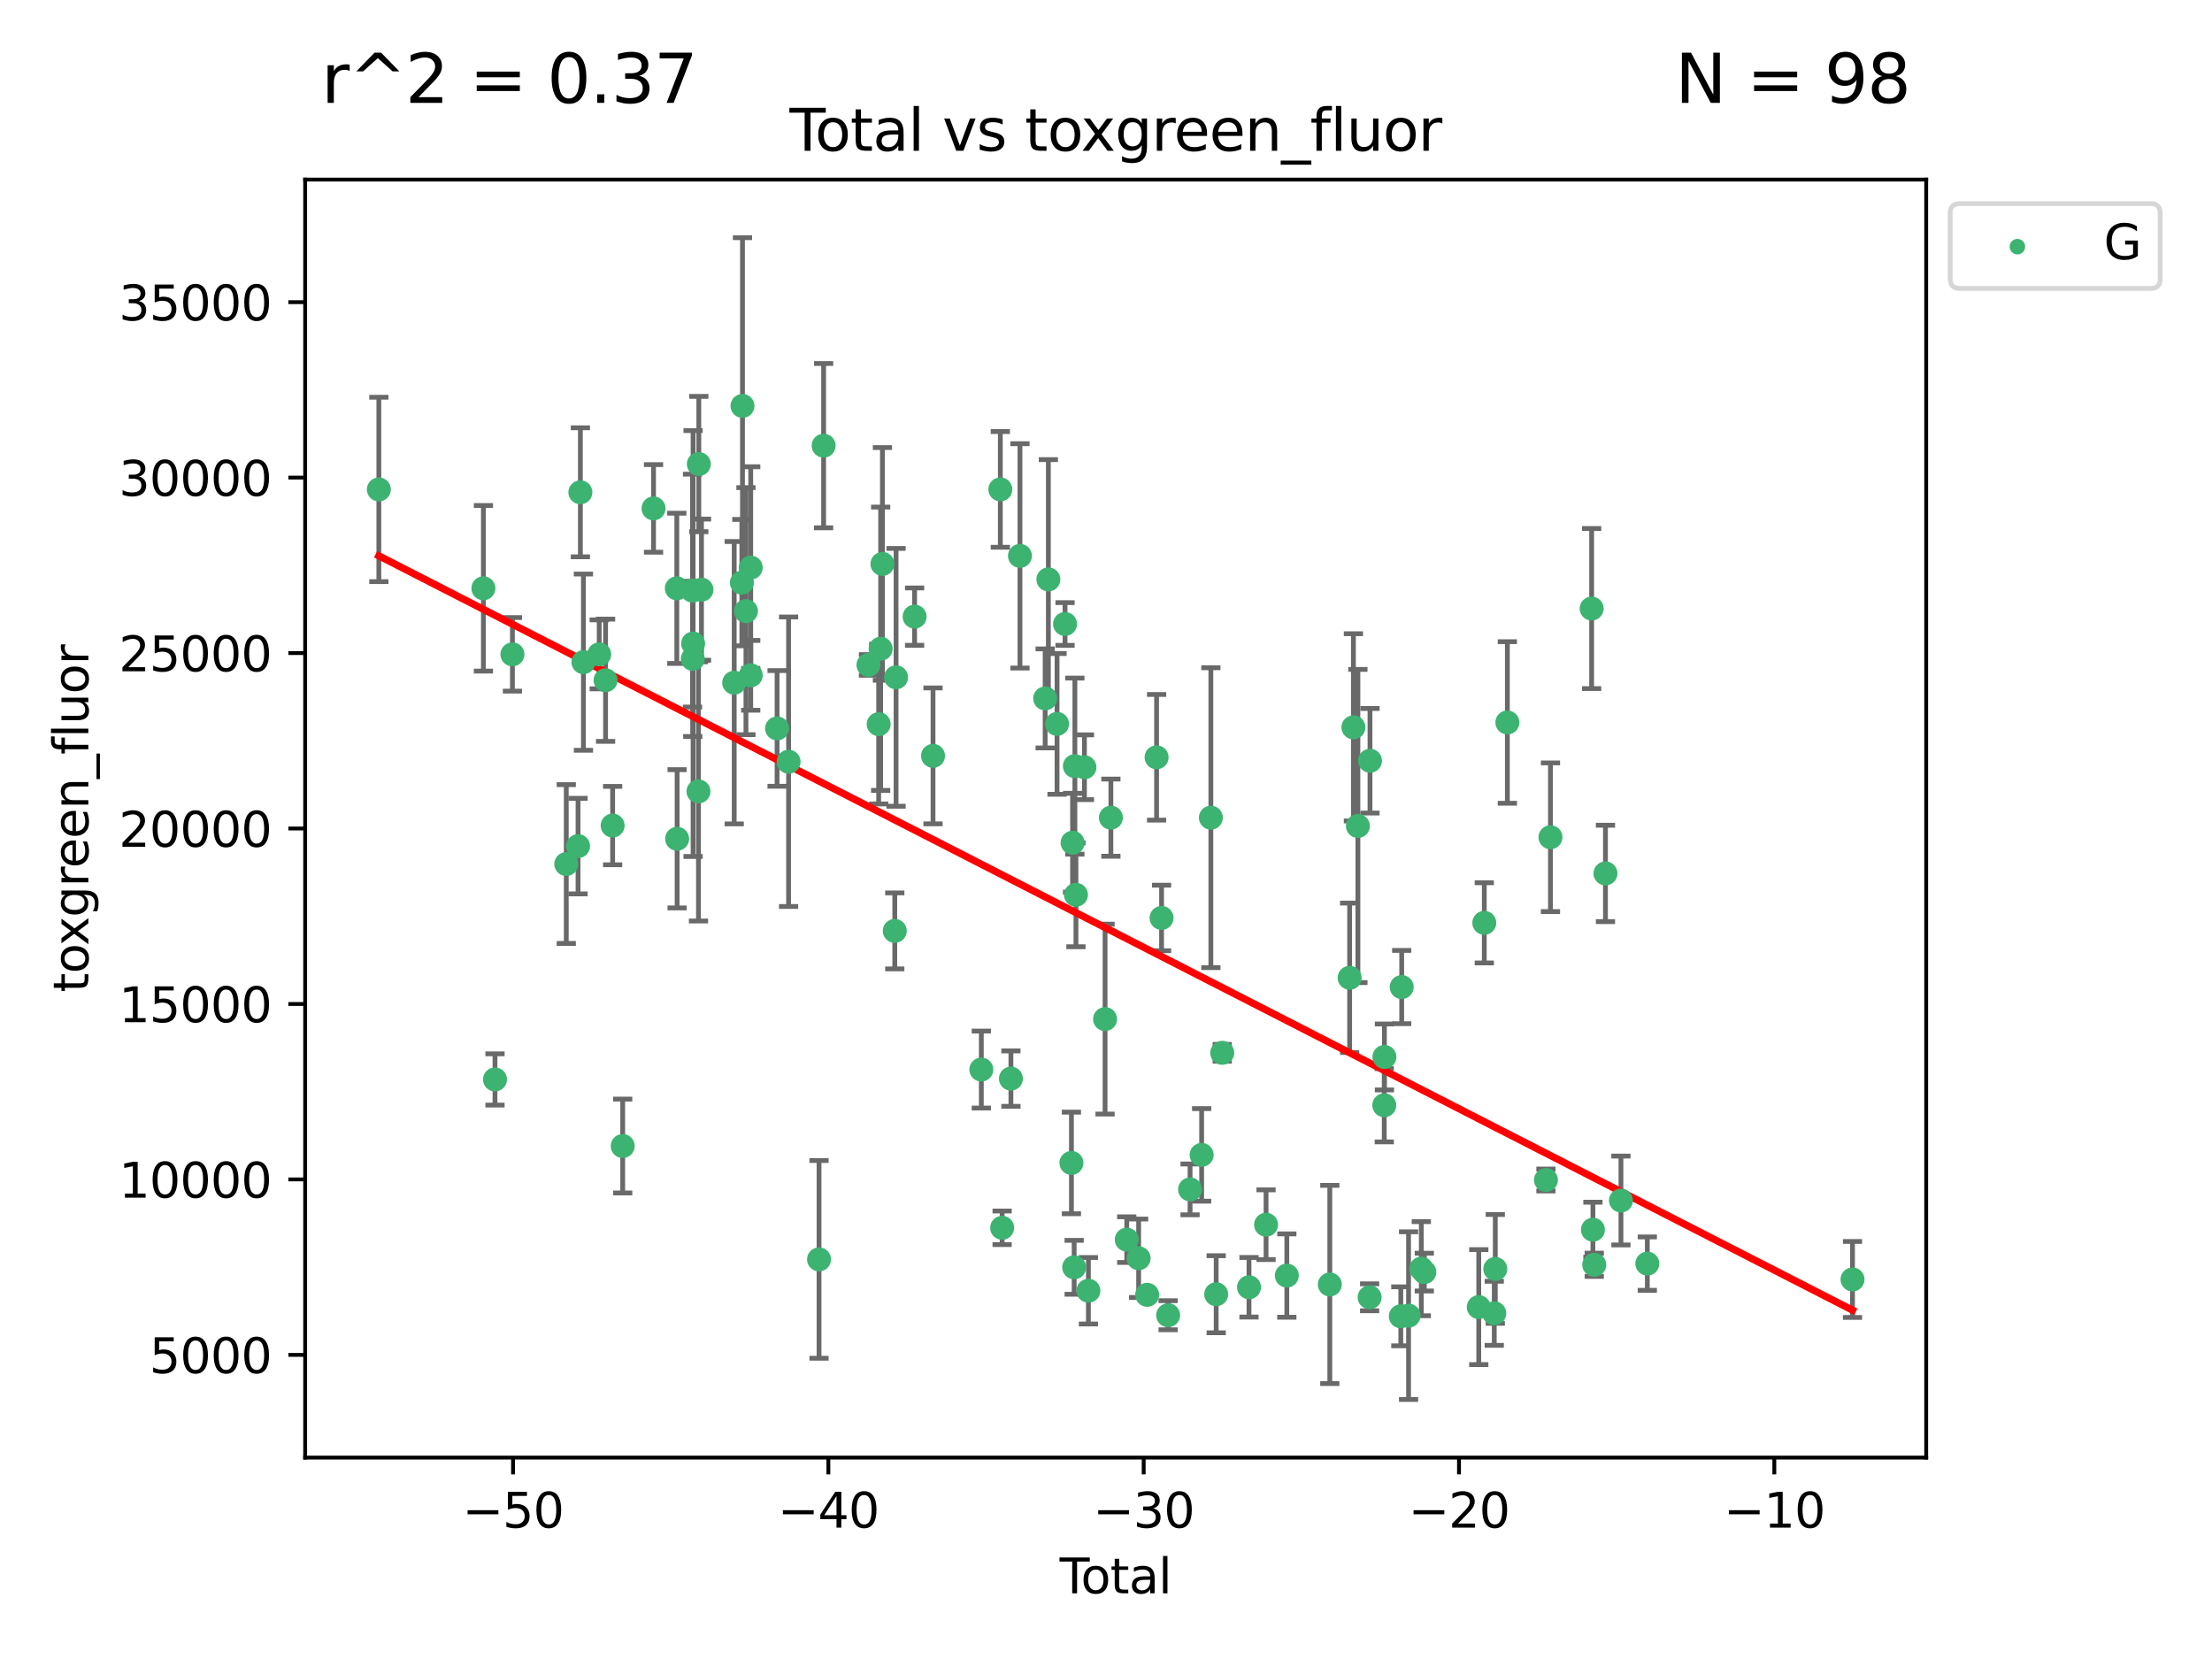 <?xml version="1.0" encoding="utf-8" standalone="no"?>
<!DOCTYPE svg PUBLIC "-//W3C//DTD SVG 1.1//EN"
  "http://www.w3.org/Graphics/SVG/1.1/DTD/svg11.dtd">
<svg xmlns:xlink="http://www.w3.org/1999/xlink" width="460.8pt" height="345.6pt" viewBox="0 0 460.8 345.6" xmlns="http://www.w3.org/2000/svg" version="1.1">
 <defs>
  <style type="text/css">*{stroke-linejoin: round; stroke-linecap: butt}</style>
 </defs>
 <g id="figure_1">
  <g id="patch_1">
   <path d="M 0 345.6 
L 460.8 345.6 
L 460.8 0 
L 0 0 
z
" style="fill: #ffffff"/>
  </g>
  <g id="axes_1">
   <g id="patch_2">
    <path d="M 63.571 303.64 
L 401.26 303.64 
L 401.26 37.411 
L 63.571 37.411 
z
" style="fill: #ffffff"/>
   </g>
   <g id="PathCollection_1">
    <defs>
     <path id="mea01199af5" d="M 0 1.118 
C 0.297 1.118 0.581 1 0.791 0.791 
C 1 0.581 1.118 0.297 1.118 0 
C 1.118 -0.297 1 -0.581 0.791 -0.791 
C 0.581 -1 0.297 -1.118 0 -1.118 
C -0.297 -1.118 -0.581 -1 -0.791 -0.791 
C -1 -0.581 -1.118 -0.297 -1.118 0 
C -1.118 0.297 -1 0.581 -0.791 0.791 
C -0.581 1 -0.297 1.118 0 1.118 
z
" style="stroke: #3cb371"/>
    </defs>
    <g clip-path="url(#pcd7f25ccb6)">
     <use xlink:href="#mea01199af5" x="78.921" y="101.959" style="fill: #3cb371; stroke: #3cb371"/>
     <use xlink:href="#mea01199af5" x="100.702" y="122.553" style="fill: #3cb371; stroke: #3cb371"/>
     <use xlink:href="#mea01199af5" x="103.116" y="224.87" style="fill: #3cb371; stroke: #3cb371"/>
     <use xlink:href="#mea01199af5" x="106.746" y="136.313" style="fill: #3cb371; stroke: #3cb371"/>
     <use xlink:href="#mea01199af5" x="117.964" y="179.995" style="fill: #3cb371; stroke: #3cb371"/>
     <use xlink:href="#mea01199af5" x="120.418" y="176.261" style="fill: #3cb371; stroke: #3cb371"/>
     <use xlink:href="#mea01199af5" x="120.903" y="102.555" style="fill: #3cb371; stroke: #3cb371"/>
     <use xlink:href="#mea01199af5" x="121.538" y="137.942" style="fill: #3cb371; stroke: #3cb371"/>
     <use xlink:href="#mea01199af5" x="124.827" y="136.314" style="fill: #3cb371; stroke: #3cb371"/>
     <use xlink:href="#mea01199af5" x="126.151" y="141.706" style="fill: #3cb371; stroke: #3cb371"/>
     <use xlink:href="#mea01199af5" x="127.623" y="171.982" style="fill: #3cb371; stroke: #3cb371"/>
     <use xlink:href="#mea01199af5" x="129.719" y="238.738" style="fill: #3cb371; stroke: #3cb371"/>
     <use xlink:href="#mea01199af5" x="136.141" y="105.907" style="fill: #3cb371; stroke: #3cb371"/>
     <use xlink:href="#mea01199af5" x="140.992" y="122.561" style="fill: #3cb371; stroke: #3cb371"/>
     <use xlink:href="#mea01199af5" x="141.056" y="174.735" style="fill: #3cb371; stroke: #3cb371"/>
     <use xlink:href="#mea01199af5" x="144.267" y="123.037" style="fill: #3cb371; stroke: #3cb371"/>
     <use xlink:href="#mea01199af5" x="144.316" y="137.259" style="fill: #3cb371; stroke: #3cb371"/>
     <use xlink:href="#mea01199af5" x="144.383" y="134.06" style="fill: #3cb371; stroke: #3cb371"/>
     <use xlink:href="#mea01199af5" x="145.506" y="164.864" style="fill: #3cb371; stroke: #3cb371"/>
     <use xlink:href="#mea01199af5" x="145.576" y="96.671" style="fill: #3cb371; stroke: #3cb371"/>
     <use xlink:href="#mea01199af5" x="146.133" y="122.837" style="fill: #3cb371; stroke: #3cb371"/>
     <use xlink:href="#mea01199af5" x="152.949" y="142.218" style="fill: #3cb371; stroke: #3cb371"/>
     <use xlink:href="#mea01199af5" x="154.543" y="121.374" style="fill: #3cb371; stroke: #3cb371"/>
     <use xlink:href="#mea01199af5" x="154.672" y="84.558" style="fill: #3cb371; stroke: #3cb371"/>
     <use xlink:href="#mea01199af5" x="155.394" y="127.31" style="fill: #3cb371; stroke: #3cb371"/>
     <use xlink:href="#mea01199af5" x="156.39" y="118.239" style="fill: #3cb371; stroke: #3cb371"/>
     <use xlink:href="#mea01199af5" x="156.39" y="140.682" style="fill: #3cb371; stroke: #3cb371"/>
     <use xlink:href="#mea01199af5" x="161.879" y="151.743" style="fill: #3cb371; stroke: #3cb371"/>
     <use xlink:href="#mea01199af5" x="164.277" y="158.682" style="fill: #3cb371; stroke: #3cb371"/>
     <use xlink:href="#mea01199af5" x="170.618" y="262.356" style="fill: #3cb371; stroke: #3cb371"/>
     <use xlink:href="#mea01199af5" x="171.575" y="92.838" style="fill: #3cb371; stroke: #3cb371"/>
     <use xlink:href="#mea01199af5" x="180.917" y="138.516" style="fill: #3cb371; stroke: #3cb371"/>
     <use xlink:href="#mea01199af5" x="183.042" y="150.854" style="fill: #3cb371; stroke: #3cb371"/>
     <use xlink:href="#mea01199af5" x="183.455" y="135.145" style="fill: #3cb371; stroke: #3cb371"/>
     <use xlink:href="#mea01199af5" x="183.826" y="117.474" style="fill: #3cb371; stroke: #3cb371"/>
     <use xlink:href="#mea01199af5" x="186.398" y="193.923" style="fill: #3cb371; stroke: #3cb371"/>
     <use xlink:href="#mea01199af5" x="186.666" y="141.098" style="fill: #3cb371; stroke: #3cb371"/>
     <use xlink:href="#mea01199af5" x="190.529" y="128.457" style="fill: #3cb371; stroke: #3cb371"/>
     <use xlink:href="#mea01199af5" x="194.365" y="157.462" style="fill: #3cb371; stroke: #3cb371"/>
     <use xlink:href="#mea01199af5" x="204.426" y="222.809" style="fill: #3cb371; stroke: #3cb371"/>
     <use xlink:href="#mea01199af5" x="208.386" y="101.951" style="fill: #3cb371; stroke: #3cb371"/>
     <use xlink:href="#mea01199af5" x="208.763" y="255.773" style="fill: #3cb371; stroke: #3cb371"/>
     <use xlink:href="#mea01199af5" x="210.593" y="224.694" style="fill: #3cb371; stroke: #3cb371"/>
     <use xlink:href="#mea01199af5" x="212.477" y="115.801" style="fill: #3cb371; stroke: #3cb371"/>
     <use xlink:href="#mea01199af5" x="217.726" y="145.494" style="fill: #3cb371; stroke: #3cb371"/>
     <use xlink:href="#mea01199af5" x="218.394" y="120.702" style="fill: #3cb371; stroke: #3cb371"/>
     <use xlink:href="#mea01199af5" x="220.203" y="150.8" style="fill: #3cb371; stroke: #3cb371"/>
     <use xlink:href="#mea01199af5" x="221.866" y="129.986" style="fill: #3cb371; stroke: #3cb371"/>
     <use xlink:href="#mea01199af5" x="223.197" y="242.261" style="fill: #3cb371; stroke: #3cb371"/>
     <use xlink:href="#mea01199af5" x="223.438" y="175.553" style="fill: #3cb371; stroke: #3cb371"/>
     <use xlink:href="#mea01199af5" x="223.769" y="264.001" style="fill: #3cb371; stroke: #3cb371"/>
     <use xlink:href="#mea01199af5" x="223.918" y="159.599" style="fill: #3cb371; stroke: #3cb371"/>
     <use xlink:href="#mea01199af5" x="224.14" y="186.405" style="fill: #3cb371; stroke: #3cb371"/>
     <use xlink:href="#mea01199af5" x="225.909" y="159.836" style="fill: #3cb371; stroke: #3cb371"/>
     <use xlink:href="#mea01199af5" x="226.734" y="268.883" style="fill: #3cb371; stroke: #3cb371"/>
     <use xlink:href="#mea01199af5" x="230.205" y="212.294" style="fill: #3cb371; stroke: #3cb371"/>
     <use xlink:href="#mea01199af5" x="231.418" y="170.334" style="fill: #3cb371; stroke: #3cb371"/>
     <use xlink:href="#mea01199af5" x="234.722" y="258.235" style="fill: #3cb371; stroke: #3cb371"/>
     <use xlink:href="#mea01199af5" x="237.198" y="262.117" style="fill: #3cb371; stroke: #3cb371"/>
     <use xlink:href="#mea01199af5" x="238.975" y="269.733" style="fill: #3cb371; stroke: #3cb371"/>
     <use xlink:href="#mea01199af5" x="240.938" y="157.761" style="fill: #3cb371; stroke: #3cb371"/>
     <use xlink:href="#mea01199af5" x="241.976" y="191.224" style="fill: #3cb371; stroke: #3cb371"/>
     <use xlink:href="#mea01199af5" x="243.341" y="273.987" style="fill: #3cb371; stroke: #3cb371"/>
     <use xlink:href="#mea01199af5" x="247.912" y="247.772" style="fill: #3cb371; stroke: #3cb371"/>
     <use xlink:href="#mea01199af5" x="250.323" y="240.585" style="fill: #3cb371; stroke: #3cb371"/>
     <use xlink:href="#mea01199af5" x="252.247" y="170.338" style="fill: #3cb371; stroke: #3cb371"/>
     <use xlink:href="#mea01199af5" x="253.353" y="269.615" style="fill: #3cb371; stroke: #3cb371"/>
     <use xlink:href="#mea01199af5" x="254.613" y="219.323" style="fill: #3cb371; stroke: #3cb371"/>
     <use xlink:href="#mea01199af5" x="260.189" y="268.161" style="fill: #3cb371; stroke: #3cb371"/>
     <use xlink:href="#mea01199af5" x="263.744" y="255.131" style="fill: #3cb371; stroke: #3cb371"/>
     <use xlink:href="#mea01199af5" x="268.068" y="265.724" style="fill: #3cb371; stroke: #3cb371"/>
     <use xlink:href="#mea01199af5" x="277.023" y="267.579" style="fill: #3cb371; stroke: #3cb371"/>
     <use xlink:href="#mea01199af5" x="281.154" y="203.694" style="fill: #3cb371; stroke: #3cb371"/>
     <use xlink:href="#mea01199af5" x="281.94" y="151.519" style="fill: #3cb371; stroke: #3cb371"/>
     <use xlink:href="#mea01199af5" x="282.874" y="172.069" style="fill: #3cb371; stroke: #3cb371"/>
     <use xlink:href="#mea01199af5" x="285.319" y="270.251" style="fill: #3cb371; stroke: #3cb371"/>
     <use xlink:href="#mea01199af5" x="285.394" y="158.479" style="fill: #3cb371; stroke: #3cb371"/>
     <use xlink:href="#mea01199af5" x="288.366" y="230.246" style="fill: #3cb371; stroke: #3cb371"/>
     <use xlink:href="#mea01199af5" x="288.401" y="220.183" style="fill: #3cb371; stroke: #3cb371"/>
     <use xlink:href="#mea01199af5" x="291.814" y="274.213" style="fill: #3cb371; stroke: #3cb371"/>
     <use xlink:href="#mea01199af5" x="291.999" y="205.619" style="fill: #3cb371; stroke: #3cb371"/>
     <use xlink:href="#mea01199af5" x="293.428" y="274.071" style="fill: #3cb371; stroke: #3cb371"/>
     <use xlink:href="#mea01199af5" x="296.085" y="264.286" style="fill: #3cb371; stroke: #3cb371"/>
     <use xlink:href="#mea01199af5" x="296.711" y="265.001" style="fill: #3cb371; stroke: #3cb371"/>
     <use xlink:href="#mea01199af5" x="308.053" y="272.292" style="fill: #3cb371; stroke: #3cb371"/>
     <use xlink:href="#mea01199af5" x="309.205" y="192.247" style="fill: #3cb371; stroke: #3cb371"/>
     <use xlink:href="#mea01199af5" x="311.283" y="273.587" style="fill: #3cb371; stroke: #3cb371"/>
     <use xlink:href="#mea01199af5" x="311.495" y="264.342" style="fill: #3cb371; stroke: #3cb371"/>
     <use xlink:href="#mea01199af5" x="314.012" y="150.503" style="fill: #3cb371; stroke: #3cb371"/>
     <use xlink:href="#mea01199af5" x="322.047" y="245.816" style="fill: #3cb371; stroke: #3cb371"/>
     <use xlink:href="#mea01199af5" x="322.991" y="174.413" style="fill: #3cb371; stroke: #3cb371"/>
     <use xlink:href="#mea01199af5" x="331.567" y="126.775" style="fill: #3cb371; stroke: #3cb371"/>
     <use xlink:href="#mea01199af5" x="331.833" y="256.171" style="fill: #3cb371; stroke: #3cb371"/>
     <use xlink:href="#mea01199af5" x="332.113" y="263.479" style="fill: #3cb371; stroke: #3cb371"/>
     <use xlink:href="#mea01199af5" x="334.448" y="181.948" style="fill: #3cb371; stroke: #3cb371"/>
     <use xlink:href="#mea01199af5" x="337.672" y="250.089" style="fill: #3cb371; stroke: #3cb371"/>
     <use xlink:href="#mea01199af5" x="343.167" y="263.237" style="fill: #3cb371; stroke: #3cb371"/>
     <use xlink:href="#mea01199af5" x="385.911" y="266.531" style="fill: #3cb371; stroke: #3cb371"/>
    </g>
   </g>
   <g id="matplotlib.axis_1">
    <g id="xtick_1">
     <g id="line2d_1">
      <defs>
       <path id="me65a4ebaa5" d="M 0 0 
L 0 3.5 
" style="stroke: #000000; stroke-width: 0.8"/>
      </defs>
      <g>
       <use xlink:href="#me65a4ebaa5" x="106.876" y="303.64" style="stroke: #000000; stroke-width: 0.8"/>
      </g>
     </g>
     <g id="text_1">
      <!-- −50 -->
      <g transform="translate(96.323 318.238)scale(0.1 -0.1)">
       <defs>
        <path id="DejaVuSans-2212" d="M 678 2272 
L 4684 2272 
L 4684 1741 
L 678 1741 
L 678 2272 
z
" transform="scale(0.016)"/>
        <path id="DejaVuSans-35" d="M 691 4666 
L 3169 4666 
L 3169 4134 
L 1269 4134 
L 1269 2991 
Q 1406 3038 1543 3061 
Q 1681 3084 1819 3084 
Q 2600 3084 3056 2656 
Q 3513 2228 3513 1497 
Q 3513 744 3044 326 
Q 2575 -91 1722 -91 
Q 1428 -91 1123 -41 
Q 819 9 494 109 
L 494 744 
Q 775 591 1075 516 
Q 1375 441 1709 441 
Q 2250 441 2565 725 
Q 2881 1009 2881 1497 
Q 2881 1984 2565 2268 
Q 2250 2553 1709 2553 
Q 1456 2553 1204 2497 
Q 953 2441 691 2322 
L 691 4666 
z
" transform="scale(0.016)"/>
        <path id="DejaVuSans-30" d="M 2034 4250 
Q 1547 4250 1301 3770 
Q 1056 3291 1056 2328 
Q 1056 1369 1301 889 
Q 1547 409 2034 409 
Q 2525 409 2770 889 
Q 3016 1369 3016 2328 
Q 3016 3291 2770 3770 
Q 2525 4250 2034 4250 
z
M 2034 4750 
Q 2819 4750 3233 4129 
Q 3647 3509 3647 2328 
Q 3647 1150 3233 529 
Q 2819 -91 2034 -91 
Q 1250 -91 836 529 
Q 422 1150 422 2328 
Q 422 3509 836 4129 
Q 1250 4750 2034 4750 
z
" transform="scale(0.016)"/>
       </defs>
       <use xlink:href="#DejaVuSans-2212"/>
       <use xlink:href="#DejaVuSans-35" x="83.789"/>
       <use xlink:href="#DejaVuSans-30" x="147.412"/>
      </g>
     </g>
    </g>
    <g id="xtick_2">
     <g id="line2d_2">
      <g>
       <use xlink:href="#me65a4ebaa5" x="172.563" y="303.64" style="stroke: #000000; stroke-width: 0.8"/>
      </g>
     </g>
     <g id="text_2">
      <!-- −40 -->
      <g transform="translate(162.01 318.238)scale(0.1 -0.1)">
       <defs>
        <path id="DejaVuSans-34" d="M 2419 4116 
L 825 1625 
L 2419 1625 
L 2419 4116 
z
M 2253 4666 
L 3047 4666 
L 3047 1625 
L 3713 1625 
L 3713 1100 
L 3047 1100 
L 3047 0 
L 2419 0 
L 2419 1100 
L 313 1100 
L 313 1709 
L 2253 4666 
z
" transform="scale(0.016)"/>
       </defs>
       <use xlink:href="#DejaVuSans-2212"/>
       <use xlink:href="#DejaVuSans-34" x="83.789"/>
       <use xlink:href="#DejaVuSans-30" x="147.412"/>
      </g>
     </g>
    </g>
    <g id="xtick_3">
     <g id="line2d_3">
      <g>
       <use xlink:href="#me65a4ebaa5" x="238.249" y="303.64" style="stroke: #000000; stroke-width: 0.8"/>
      </g>
     </g>
     <g id="text_3">
      <!-- −30 -->
      <g transform="translate(227.697 318.238)scale(0.1 -0.1)">
       <defs>
        <path id="DejaVuSans-33" d="M 2597 2516 
Q 3050 2419 3304 2112 
Q 3559 1806 3559 1356 
Q 3559 666 3084 287 
Q 2609 -91 1734 -91 
Q 1441 -91 1130 -33 
Q 819 25 488 141 
L 488 750 
Q 750 597 1062 519 
Q 1375 441 1716 441 
Q 2309 441 2620 675 
Q 2931 909 2931 1356 
Q 2931 1769 2642 2001 
Q 2353 2234 1838 2234 
L 1294 2234 
L 1294 2753 
L 1863 2753 
Q 2328 2753 2575 2939 
Q 2822 3125 2822 3475 
Q 2822 3834 2567 4026 
Q 2313 4219 1838 4219 
Q 1578 4219 1281 4162 
Q 984 4106 628 3988 
L 628 4550 
Q 988 4650 1302 4700 
Q 1616 4750 1894 4750 
Q 2613 4750 3031 4423 
Q 3450 4097 3450 3541 
Q 3450 3153 3228 2886 
Q 3006 2619 2597 2516 
z
" transform="scale(0.016)"/>
       </defs>
       <use xlink:href="#DejaVuSans-2212"/>
       <use xlink:href="#DejaVuSans-33" x="83.789"/>
       <use xlink:href="#DejaVuSans-30" x="147.412"/>
      </g>
     </g>
    </g>
    <g id="xtick_4">
     <g id="line2d_4">
      <g>
       <use xlink:href="#me65a4ebaa5" x="303.936" y="303.64" style="stroke: #000000; stroke-width: 0.8"/>
      </g>
     </g>
     <g id="text_4">
      <!-- −20 -->
      <g transform="translate(293.384 318.238)scale(0.1 -0.1)">
       <defs>
        <path id="DejaVuSans-32" d="M 1228 531 
L 3431 531 
L 3431 0 
L 469 0 
L 469 531 
Q 828 903 1448 1529 
Q 2069 2156 2228 2338 
Q 2531 2678 2651 2914 
Q 2772 3150 2772 3378 
Q 2772 3750 2511 3984 
Q 2250 4219 1831 4219 
Q 1534 4219 1204 4116 
Q 875 4013 500 3803 
L 500 4441 
Q 881 4594 1212 4672 
Q 1544 4750 1819 4750 
Q 2544 4750 2975 4387 
Q 3406 4025 3406 3419 
Q 3406 3131 3298 2873 
Q 3191 2616 2906 2266 
Q 2828 2175 2409 1742 
Q 1991 1309 1228 531 
z
" transform="scale(0.016)"/>
       </defs>
       <use xlink:href="#DejaVuSans-2212"/>
       <use xlink:href="#DejaVuSans-32" x="83.789"/>
       <use xlink:href="#DejaVuSans-30" x="147.412"/>
      </g>
     </g>
    </g>
    <g id="xtick_5">
     <g id="line2d_5">
      <g>
       <use xlink:href="#me65a4ebaa5" x="369.623" y="303.64" style="stroke: #000000; stroke-width: 0.8"/>
      </g>
     </g>
     <g id="text_5">
      <!-- −10 -->
      <g transform="translate(359.071 318.238)scale(0.1 -0.1)">
       <defs>
        <path id="DejaVuSans-31" d="M 794 531 
L 1825 531 
L 1825 4091 
L 703 3866 
L 703 4441 
L 1819 4666 
L 2450 4666 
L 2450 531 
L 3481 531 
L 3481 0 
L 794 0 
L 794 531 
z
" transform="scale(0.016)"/>
       </defs>
       <use xlink:href="#DejaVuSans-2212"/>
       <use xlink:href="#DejaVuSans-31" x="83.789"/>
       <use xlink:href="#DejaVuSans-30" x="147.412"/>
      </g>
     </g>
    </g>
    <g id="text_6">
     <!-- Total -->
     <g transform="translate(220.739 331.917)scale(0.1 -0.1)">
      <defs>
       <path id="DejaVuSans-54" d="M -19 4666 
L 3928 4666 
L 3928 4134 
L 2272 4134 
L 2272 0 
L 1638 0 
L 1638 4134 
L -19 4134 
L -19 4666 
z
" transform="scale(0.016)"/>
       <path id="DejaVuSans-6f" d="M 1959 3097 
Q 1497 3097 1228 2736 
Q 959 2375 959 1747 
Q 959 1119 1226 758 
Q 1494 397 1959 397 
Q 2419 397 2687 759 
Q 2956 1122 2956 1747 
Q 2956 2369 2687 2733 
Q 2419 3097 1959 3097 
z
M 1959 3584 
Q 2709 3584 3137 3096 
Q 3566 2609 3566 1747 
Q 3566 888 3137 398 
Q 2709 -91 1959 -91 
Q 1206 -91 779 398 
Q 353 888 353 1747 
Q 353 2609 779 3096 
Q 1206 3584 1959 3584 
z
" transform="scale(0.016)"/>
       <path id="DejaVuSans-74" d="M 1172 4494 
L 1172 3500 
L 2356 3500 
L 2356 3053 
L 1172 3053 
L 1172 1153 
Q 1172 725 1289 603 
Q 1406 481 1766 481 
L 2356 481 
L 2356 0 
L 1766 0 
Q 1100 0 847 248 
Q 594 497 594 1153 
L 594 3053 
L 172 3053 
L 172 3500 
L 594 3500 
L 594 4494 
L 1172 4494 
z
" transform="scale(0.016)"/>
       <path id="DejaVuSans-61" d="M 2194 1759 
Q 1497 1759 1228 1600 
Q 959 1441 959 1056 
Q 959 750 1161 570 
Q 1363 391 1709 391 
Q 2188 391 2477 730 
Q 2766 1069 2766 1631 
L 2766 1759 
L 2194 1759 
z
M 3341 1997 
L 3341 0 
L 2766 0 
L 2766 531 
Q 2569 213 2275 61 
Q 1981 -91 1556 -91 
Q 1019 -91 701 211 
Q 384 513 384 1019 
Q 384 1609 779 1909 
Q 1175 2209 1959 2209 
L 2766 2209 
L 2766 2266 
Q 2766 2663 2505 2880 
Q 2244 3097 1772 3097 
Q 1472 3097 1187 3025 
Q 903 2953 641 2809 
L 641 3341 
Q 956 3463 1253 3523 
Q 1550 3584 1831 3584 
Q 2591 3584 2966 3190 
Q 3341 2797 3341 1997 
z
" transform="scale(0.016)"/>
       <path id="DejaVuSans-6c" d="M 603 4863 
L 1178 4863 
L 1178 0 
L 603 0 
L 603 4863 
z
" transform="scale(0.016)"/>
      </defs>
      <use xlink:href="#DejaVuSans-54"/>
      <use xlink:href="#DejaVuSans-6f" x="44.084"/>
      <use xlink:href="#DejaVuSans-74" x="105.266"/>
      <use xlink:href="#DejaVuSans-61" x="144.475"/>
      <use xlink:href="#DejaVuSans-6c" x="205.754"/>
     </g>
    </g>
   </g>
   <g id="matplotlib.axis_2">
    <g id="ytick_1">
     <g id="line2d_6">
      <defs>
       <path id="ma9f2b93269" d="M 0 0 
L -3.5 0 
" style="stroke: #000000; stroke-width: 0.8"/>
      </defs>
      <g>
       <use xlink:href="#ma9f2b93269" x="63.571" y="282.244" style="stroke: #000000; stroke-width: 0.8"/>
      </g>
     </g>
     <g id="text_7">
      <!-- 5000 -->
      <g transform="translate(31.121 286.043)scale(0.1 -0.1)">
       <use xlink:href="#DejaVuSans-35"/>
       <use xlink:href="#DejaVuSans-30" x="63.623"/>
       <use xlink:href="#DejaVuSans-30" x="127.246"/>
       <use xlink:href="#DejaVuSans-30" x="190.869"/>
      </g>
     </g>
    </g>
    <g id="ytick_2">
     <g id="line2d_7">
      <g>
       <use xlink:href="#ma9f2b93269" x="63.571" y="245.694" style="stroke: #000000; stroke-width: 0.8"/>
      </g>
     </g>
     <g id="text_8">
      <!-- 10000 -->
      <g transform="translate(24.759 249.493)scale(0.1 -0.1)">
       <use xlink:href="#DejaVuSans-31"/>
       <use xlink:href="#DejaVuSans-30" x="63.623"/>
       <use xlink:href="#DejaVuSans-30" x="127.246"/>
       <use xlink:href="#DejaVuSans-30" x="190.869"/>
       <use xlink:href="#DejaVuSans-30" x="254.492"/>
      </g>
     </g>
    </g>
    <g id="ytick_3">
     <g id="line2d_8">
      <g>
       <use xlink:href="#ma9f2b93269" x="63.571" y="209.143" style="stroke: #000000; stroke-width: 0.8"/>
      </g>
     </g>
     <g id="text_9">
      <!-- 15000 -->
      <g transform="translate(24.759 212.942)scale(0.1 -0.1)">
       <use xlink:href="#DejaVuSans-31"/>
       <use xlink:href="#DejaVuSans-35" x="63.623"/>
       <use xlink:href="#DejaVuSans-30" x="127.246"/>
       <use xlink:href="#DejaVuSans-30" x="190.869"/>
       <use xlink:href="#DejaVuSans-30" x="254.492"/>
      </g>
     </g>
    </g>
    <g id="ytick_4">
     <g id="line2d_9">
      <g>
       <use xlink:href="#ma9f2b93269" x="63.571" y="172.593" style="stroke: #000000; stroke-width: 0.8"/>
      </g>
     </g>
     <g id="text_10">
      <!-- 20000 -->
      <g transform="translate(24.759 176.392)scale(0.1 -0.1)">
       <use xlink:href="#DejaVuSans-32"/>
       <use xlink:href="#DejaVuSans-30" x="63.623"/>
       <use xlink:href="#DejaVuSans-30" x="127.246"/>
       <use xlink:href="#DejaVuSans-30" x="190.869"/>
       <use xlink:href="#DejaVuSans-30" x="254.492"/>
      </g>
     </g>
    </g>
    <g id="ytick_5">
     <g id="line2d_10">
      <g>
       <use xlink:href="#ma9f2b93269" x="63.571" y="136.043" style="stroke: #000000; stroke-width: 0.8"/>
      </g>
     </g>
     <g id="text_11">
      <!-- 25000 -->
      <g transform="translate(24.759 139.842)scale(0.1 -0.1)">
       <use xlink:href="#DejaVuSans-32"/>
       <use xlink:href="#DejaVuSans-35" x="63.623"/>
       <use xlink:href="#DejaVuSans-30" x="127.246"/>
       <use xlink:href="#DejaVuSans-30" x="190.869"/>
       <use xlink:href="#DejaVuSans-30" x="254.492"/>
      </g>
     </g>
    </g>
    <g id="ytick_6">
     <g id="line2d_11">
      <g>
       <use xlink:href="#ma9f2b93269" x="63.571" y="99.492" style="stroke: #000000; stroke-width: 0.8"/>
      </g>
     </g>
     <g id="text_12">
      <!-- 30000 -->
      <g transform="translate(24.759 103.291)scale(0.1 -0.1)">
       <use xlink:href="#DejaVuSans-33"/>
       <use xlink:href="#DejaVuSans-30" x="63.623"/>
       <use xlink:href="#DejaVuSans-30" x="127.246"/>
       <use xlink:href="#DejaVuSans-30" x="190.869"/>
       <use xlink:href="#DejaVuSans-30" x="254.492"/>
      </g>
     </g>
    </g>
    <g id="ytick_7">
     <g id="line2d_12">
      <g>
       <use xlink:href="#ma9f2b93269" x="63.571" y="62.942" style="stroke: #000000; stroke-width: 0.8"/>
      </g>
     </g>
     <g id="text_13">
      <!-- 35000 -->
      <g transform="translate(24.759 66.741)scale(0.1 -0.1)">
       <use xlink:href="#DejaVuSans-33"/>
       <use xlink:href="#DejaVuSans-35" x="63.623"/>
       <use xlink:href="#DejaVuSans-30" x="127.246"/>
       <use xlink:href="#DejaVuSans-30" x="190.869"/>
       <use xlink:href="#DejaVuSans-30" x="254.492"/>
      </g>
     </g>
    </g>
    <g id="text_14">
     <!-- toxgreen_fluor -->
     <g transform="translate(18.401 206.72)rotate(-90)scale(0.1 -0.1)">
      <defs>
       <path id="DejaVuSans-78" d="M 3513 3500 
L 2247 1797 
L 3578 0 
L 2900 0 
L 1881 1375 
L 863 0 
L 184 0 
L 1544 1831 
L 300 3500 
L 978 3500 
L 1906 2253 
L 2834 3500 
L 3513 3500 
z
" transform="scale(0.016)"/>
       <path id="DejaVuSans-67" d="M 2906 1791 
Q 2906 2416 2648 2759 
Q 2391 3103 1925 3103 
Q 1463 3103 1205 2759 
Q 947 2416 947 1791 
Q 947 1169 1205 825 
Q 1463 481 1925 481 
Q 2391 481 2648 825 
Q 2906 1169 2906 1791 
z
M 3481 434 
Q 3481 -459 3084 -895 
Q 2688 -1331 1869 -1331 
Q 1566 -1331 1297 -1286 
Q 1028 -1241 775 -1147 
L 775 -588 
Q 1028 -725 1275 -790 
Q 1522 -856 1778 -856 
Q 2344 -856 2625 -561 
Q 2906 -266 2906 331 
L 2906 616 
Q 2728 306 2450 153 
Q 2172 0 1784 0 
Q 1141 0 747 490 
Q 353 981 353 1791 
Q 353 2603 747 3093 
Q 1141 3584 1784 3584 
Q 2172 3584 2450 3431 
Q 2728 3278 2906 2969 
L 2906 3500 
L 3481 3500 
L 3481 434 
z
" transform="scale(0.016)"/>
       <path id="DejaVuSans-72" d="M 2631 2963 
Q 2534 3019 2420 3045 
Q 2306 3072 2169 3072 
Q 1681 3072 1420 2755 
Q 1159 2438 1159 1844 
L 1159 0 
L 581 0 
L 581 3500 
L 1159 3500 
L 1159 2956 
Q 1341 3275 1631 3429 
Q 1922 3584 2338 3584 
Q 2397 3584 2469 3576 
Q 2541 3569 2628 3553 
L 2631 2963 
z
" transform="scale(0.016)"/>
       <path id="DejaVuSans-65" d="M 3597 1894 
L 3597 1613 
L 953 1613 
Q 991 1019 1311 708 
Q 1631 397 2203 397 
Q 2534 397 2845 478 
Q 3156 559 3463 722 
L 3463 178 
Q 3153 47 2828 -22 
Q 2503 -91 2169 -91 
Q 1331 -91 842 396 
Q 353 884 353 1716 
Q 353 2575 817 3079 
Q 1281 3584 2069 3584 
Q 2775 3584 3186 3129 
Q 3597 2675 3597 1894 
z
M 3022 2063 
Q 3016 2534 2758 2815 
Q 2500 3097 2075 3097 
Q 1594 3097 1305 2825 
Q 1016 2553 972 2059 
L 3022 2063 
z
" transform="scale(0.016)"/>
       <path id="DejaVuSans-6e" d="M 3513 2113 
L 3513 0 
L 2938 0 
L 2938 2094 
Q 2938 2591 2744 2837 
Q 2550 3084 2163 3084 
Q 1697 3084 1428 2787 
Q 1159 2491 1159 1978 
L 1159 0 
L 581 0 
L 581 3500 
L 1159 3500 
L 1159 2956 
Q 1366 3272 1645 3428 
Q 1925 3584 2291 3584 
Q 2894 3584 3203 3211 
Q 3513 2838 3513 2113 
z
" transform="scale(0.016)"/>
       <path id="DejaVuSans-5f" d="M 3263 -1063 
L 3263 -1509 
L -63 -1509 
L -63 -1063 
L 3263 -1063 
z
" transform="scale(0.016)"/>
       <path id="DejaVuSans-66" d="M 2375 4863 
L 2375 4384 
L 1825 4384 
Q 1516 4384 1395 4259 
Q 1275 4134 1275 3809 
L 1275 3500 
L 2222 3500 
L 2222 3053 
L 1275 3053 
L 1275 0 
L 697 0 
L 697 3053 
L 147 3053 
L 147 3500 
L 697 3500 
L 697 3744 
Q 697 4328 969 4595 
Q 1241 4863 1831 4863 
L 2375 4863 
z
" transform="scale(0.016)"/>
       <path id="DejaVuSans-75" d="M 544 1381 
L 544 3500 
L 1119 3500 
L 1119 1403 
Q 1119 906 1312 657 
Q 1506 409 1894 409 
Q 2359 409 2629 706 
Q 2900 1003 2900 1516 
L 2900 3500 
L 3475 3500 
L 3475 0 
L 2900 0 
L 2900 538 
Q 2691 219 2414 64 
Q 2138 -91 1772 -91 
Q 1169 -91 856 284 
Q 544 659 544 1381 
z
M 1991 3584 
L 1991 3584 
z
" transform="scale(0.016)"/>
      </defs>
      <use xlink:href="#DejaVuSans-74"/>
      <use xlink:href="#DejaVuSans-6f" x="39.209"/>
      <use xlink:href="#DejaVuSans-78" x="97.266"/>
      <use xlink:href="#DejaVuSans-67" x="156.445"/>
      <use xlink:href="#DejaVuSans-72" x="219.922"/>
      <use xlink:href="#DejaVuSans-65" x="258.785"/>
      <use xlink:href="#DejaVuSans-65" x="320.309"/>
      <use xlink:href="#DejaVuSans-6e" x="381.832"/>
      <use xlink:href="#DejaVuSans-5f" x="445.211"/>
      <use xlink:href="#DejaVuSans-66" x="495.211"/>
      <use xlink:href="#DejaVuSans-6c" x="530.416"/>
      <use xlink:href="#DejaVuSans-75" x="558.199"/>
      <use xlink:href="#DejaVuSans-6f" x="621.578"/>
      <use xlink:href="#DejaVuSans-72" x="682.76"/>
     </g>
    </g>
   </g>
   <g id="LineCollection_1">
    <path d="M 78.921 121.164 
L 78.921 82.754 
" clip-path="url(#pcd7f25ccb6)" style="fill: none; stroke: #696969"/>
    <path d="M 100.702 139.8 
L 100.702 105.307 
" clip-path="url(#pcd7f25ccb6)" style="fill: none; stroke: #696969"/>
    <path d="M 103.116 230.212 
L 103.116 219.529 
" clip-path="url(#pcd7f25ccb6)" style="fill: none; stroke: #696969"/>
    <path d="M 106.746 143.976 
L 106.746 128.649 
" clip-path="url(#pcd7f25ccb6)" style="fill: none; stroke: #696969"/>
    <path d="M 117.964 196.534 
L 117.964 163.456 
" clip-path="url(#pcd7f25ccb6)" style="fill: none; stroke: #696969"/>
    <path d="M 120.418 186.214 
L 120.418 166.308 
" clip-path="url(#pcd7f25ccb6)" style="fill: none; stroke: #696969"/>
    <path d="M 120.903 115.993 
L 120.903 89.117 
" clip-path="url(#pcd7f25ccb6)" style="fill: none; stroke: #696969"/>
    <path d="M 121.538 156.3 
L 121.538 119.584 
" clip-path="url(#pcd7f25ccb6)" style="fill: none; stroke: #696969"/>
    <path d="M 124.827 143.501 
L 124.827 129.128 
" clip-path="url(#pcd7f25ccb6)" style="fill: none; stroke: #696969"/>
    <path d="M 126.151 154.438 
L 126.151 128.973 
" clip-path="url(#pcd7f25ccb6)" style="fill: none; stroke: #696969"/>
    <path d="M 127.623 180.151 
L 127.623 163.814 
" clip-path="url(#pcd7f25ccb6)" style="fill: none; stroke: #696969"/>
    <path d="M 129.719 248.514 
L 129.719 228.962 
" clip-path="url(#pcd7f25ccb6)" style="fill: none; stroke: #696969"/>
    <path d="M 136.141 115.031 
L 136.141 96.784 
" clip-path="url(#pcd7f25ccb6)" style="fill: none; stroke: #696969"/>
    <path d="M 140.992 138.209 
L 140.992 106.913 
" clip-path="url(#pcd7f25ccb6)" style="fill: none; stroke: #696969"/>
    <path d="M 141.056 189.137 
L 141.056 160.334 
" clip-path="url(#pcd7f25ccb6)" style="fill: none; stroke: #696969"/>
    <path d="M 144.267 147.294 
L 144.267 98.78 
" clip-path="url(#pcd7f25ccb6)" style="fill: none; stroke: #696969"/>
    <path d="M 144.316 153.425 
L 144.316 121.093 
" clip-path="url(#pcd7f25ccb6)" style="fill: none; stroke: #696969"/>
    <path d="M 144.383 178.42 
L 144.383 89.699 
" clip-path="url(#pcd7f25ccb6)" style="fill: none; stroke: #696969"/>
    <path d="M 145.506 191.86 
L 145.506 137.869 
" clip-path="url(#pcd7f25ccb6)" style="fill: none; stroke: #696969"/>
    <path d="M 145.576 110.765 
L 145.576 82.577 
" clip-path="url(#pcd7f25ccb6)" style="fill: none; stroke: #696969"/>
    <path d="M 146.133 137.54 
L 146.133 108.134 
" clip-path="url(#pcd7f25ccb6)" style="fill: none; stroke: #696969"/>
    <path d="M 152.949 171.632 
L 152.949 112.804 
" clip-path="url(#pcd7f25ccb6)" style="fill: none; stroke: #696969"/>
    <path d="M 154.543 134.539 
L 154.543 108.209 
" clip-path="url(#pcd7f25ccb6)" style="fill: none; stroke: #696969"/>
    <path d="M 154.672 119.604 
L 154.672 49.513 
" clip-path="url(#pcd7f25ccb6)" style="fill: none; stroke: #696969"/>
    <path d="M 155.394 153.04 
L 155.394 101.58 
" clip-path="url(#pcd7f25ccb6)" style="fill: none; stroke: #696969"/>
    <path d="M 156.39 139.241 
L 156.39 97.237 
" clip-path="url(#pcd7f25ccb6)" style="fill: none; stroke: #696969"/>
    <path d="M 156.39 147.954 
L 156.39 133.41 
" clip-path="url(#pcd7f25ccb6)" style="fill: none; stroke: #696969"/>
    <path d="M 161.879 163.789 
L 161.879 139.697 
" clip-path="url(#pcd7f25ccb6)" style="fill: none; stroke: #696969"/>
    <path d="M 164.277 188.839 
L 164.277 128.525 
" clip-path="url(#pcd7f25ccb6)" style="fill: none; stroke: #696969"/>
    <path d="M 170.618 282.951 
L 170.618 241.762 
" clip-path="url(#pcd7f25ccb6)" style="fill: none; stroke: #696969"/>
    <path d="M 171.575 109.955 
L 171.575 75.721 
" clip-path="url(#pcd7f25ccb6)" style="fill: none; stroke: #696969"/>
    <path d="M 180.917 140.67 
L 180.917 136.363 
" clip-path="url(#pcd7f25ccb6)" style="fill: none; stroke: #696969"/>
    <path d="M 183.042 167.473 
L 183.042 134.235 
" clip-path="url(#pcd7f25ccb6)" style="fill: none; stroke: #696969"/>
    <path d="M 183.455 164.659 
L 183.455 105.632 
" clip-path="url(#pcd7f25ccb6)" style="fill: none; stroke: #696969"/>
    <path d="M 183.826 141.714 
L 183.826 93.233 
" clip-path="url(#pcd7f25ccb6)" style="fill: none; stroke: #696969"/>
    <path d="M 186.398 201.834 
L 186.398 186.011 
" clip-path="url(#pcd7f25ccb6)" style="fill: none; stroke: #696969"/>
    <path d="M 186.666 167.952 
L 186.666 114.244 
" clip-path="url(#pcd7f25ccb6)" style="fill: none; stroke: #696969"/>
    <path d="M 190.529 134.433 
L 190.529 122.481 
" clip-path="url(#pcd7f25ccb6)" style="fill: none; stroke: #696969"/>
    <path d="M 194.365 171.619 
L 194.365 143.305 
" clip-path="url(#pcd7f25ccb6)" style="fill: none; stroke: #696969"/>
    <path d="M 204.426 230.826 
L 204.426 214.791 
" clip-path="url(#pcd7f25ccb6)" style="fill: none; stroke: #696969"/>
    <path d="M 208.386 114.005 
L 208.386 89.898 
" clip-path="url(#pcd7f25ccb6)" style="fill: none; stroke: #696969"/>
    <path d="M 208.763 259.268 
L 208.763 252.278 
" clip-path="url(#pcd7f25ccb6)" style="fill: none; stroke: #696969"/>
    <path d="M 210.593 230.467 
L 210.593 218.921 
" clip-path="url(#pcd7f25ccb6)" style="fill: none; stroke: #696969"/>
    <path d="M 212.477 139.172 
L 212.477 92.43 
" clip-path="url(#pcd7f25ccb6)" style="fill: none; stroke: #696969"/>
    <path d="M 217.726 155.809 
L 217.726 135.178 
" clip-path="url(#pcd7f25ccb6)" style="fill: none; stroke: #696969"/>
    <path d="M 218.394 145.657 
L 218.394 95.747 
" clip-path="url(#pcd7f25ccb6)" style="fill: none; stroke: #696969"/>
    <path d="M 220.203 165.463 
L 220.203 136.138 
" clip-path="url(#pcd7f25ccb6)" style="fill: none; stroke: #696969"/>
    <path d="M 221.866 134.434 
L 221.866 125.538 
" clip-path="url(#pcd7f25ccb6)" style="fill: none; stroke: #696969"/>
    <path d="M 223.197 252.844 
L 223.197 231.679 
" clip-path="url(#pcd7f25ccb6)" style="fill: none; stroke: #696969"/>
    <path d="M 223.438 185.844 
L 223.438 165.263 
" clip-path="url(#pcd7f25ccb6)" style="fill: none; stroke: #696969"/>
    <path d="M 223.769 269.619 
L 223.769 258.384 
" clip-path="url(#pcd7f25ccb6)" style="fill: none; stroke: #696969"/>
    <path d="M 223.918 177.939 
L 223.918 141.259 
" clip-path="url(#pcd7f25ccb6)" style="fill: none; stroke: #696969"/>
    <path d="M 224.14 197.224 
L 224.14 175.585 
" clip-path="url(#pcd7f25ccb6)" style="fill: none; stroke: #696969"/>
    <path d="M 225.909 166.586 
L 225.909 153.086 
" clip-path="url(#pcd7f25ccb6)" style="fill: none; stroke: #696969"/>
    <path d="M 226.734 275.807 
L 226.734 261.96 
" clip-path="url(#pcd7f25ccb6)" style="fill: none; stroke: #696969"/>
    <path d="M 230.205 232.073 
L 230.205 192.514 
" clip-path="url(#pcd7f25ccb6)" style="fill: none; stroke: #696969"/>
    <path d="M 231.418 178.373 
L 231.418 162.294 
" clip-path="url(#pcd7f25ccb6)" style="fill: none; stroke: #696969"/>
    <path d="M 234.722 262.991 
L 234.722 253.479 
" clip-path="url(#pcd7f25ccb6)" style="fill: none; stroke: #696969"/>
    <path d="M 237.198 270.288 
L 237.198 253.946 
" clip-path="url(#pcd7f25ccb6)" style="fill: none; stroke: #696969"/>
    <path d="M 238.975 270.642 
L 238.975 268.823 
" clip-path="url(#pcd7f25ccb6)" style="fill: none; stroke: #696969"/>
    <path d="M 240.938 170.847 
L 240.938 144.674 
" clip-path="url(#pcd7f25ccb6)" style="fill: none; stroke: #696969"/>
    <path d="M 241.976 198.049 
L 241.976 184.399 
" clip-path="url(#pcd7f25ccb6)" style="fill: none; stroke: #696969"/>
    <path d="M 243.341 277.017 
L 243.341 270.956 
" clip-path="url(#pcd7f25ccb6)" style="fill: none; stroke: #696969"/>
    <path d="M 247.912 253.062 
L 247.912 242.481 
" clip-path="url(#pcd7f25ccb6)" style="fill: none; stroke: #696969"/>
    <path d="M 250.323 250.23 
L 250.323 230.941 
" clip-path="url(#pcd7f25ccb6)" style="fill: none; stroke: #696969"/>
    <path d="M 252.247 201.572 
L 252.247 139.103 
" clip-path="url(#pcd7f25ccb6)" style="fill: none; stroke: #696969"/>
    <path d="M 253.353 277.643 
L 253.353 261.587 
" clip-path="url(#pcd7f25ccb6)" style="fill: none; stroke: #696969"/>
    <path d="M 254.613 221.077 
L 254.613 217.57 
" clip-path="url(#pcd7f25ccb6)" style="fill: none; stroke: #696969"/>
    <path d="M 260.189 274.368 
L 260.189 261.955 
" clip-path="url(#pcd7f25ccb6)" style="fill: none; stroke: #696969"/>
    <path d="M 263.744 262.393 
L 263.744 247.868 
" clip-path="url(#pcd7f25ccb6)" style="fill: none; stroke: #696969"/>
    <path d="M 268.068 274.405 
L 268.068 257.042 
" clip-path="url(#pcd7f25ccb6)" style="fill: none; stroke: #696969"/>
    <path d="M 277.023 288.224 
L 277.023 246.934 
" clip-path="url(#pcd7f25ccb6)" style="fill: none; stroke: #696969"/>
    <path d="M 281.154 219.258 
L 281.154 188.13 
" clip-path="url(#pcd7f25ccb6)" style="fill: none; stroke: #696969"/>
    <path d="M 281.94 171.02 
L 281.94 132.018 
" clip-path="url(#pcd7f25ccb6)" style="fill: none; stroke: #696969"/>
    <path d="M 282.874 204.692 
L 282.874 139.447 
" clip-path="url(#pcd7f25ccb6)" style="fill: none; stroke: #696969"/>
    <path d="M 285.319 273.06 
L 285.319 267.442 
" clip-path="url(#pcd7f25ccb6)" style="fill: none; stroke: #696969"/>
    <path d="M 285.394 169.37 
L 285.394 147.589 
" clip-path="url(#pcd7f25ccb6)" style="fill: none; stroke: #696969"/>
    <path d="M 288.366 237.88 
L 288.366 222.612 
" clip-path="url(#pcd7f25ccb6)" style="fill: none; stroke: #696969"/>
    <path d="M 288.401 227.052 
L 288.401 213.315 
" clip-path="url(#pcd7f25ccb6)" style="fill: none; stroke: #696969"/>
    <path d="M 291.814 280.358 
L 291.814 268.068 
" clip-path="url(#pcd7f25ccb6)" style="fill: none; stroke: #696969"/>
    <path d="M 291.999 213.252 
L 291.999 197.986 
" clip-path="url(#pcd7f25ccb6)" style="fill: none; stroke: #696969"/>
    <path d="M 293.428 291.539 
L 293.428 256.603 
" clip-path="url(#pcd7f25ccb6)" style="fill: none; stroke: #696969"/>
    <path d="M 296.085 274.086 
L 296.085 254.487 
" clip-path="url(#pcd7f25ccb6)" style="fill: none; stroke: #696969"/>
    <path d="M 296.711 268.934 
L 296.711 261.068 
" clip-path="url(#pcd7f25ccb6)" style="fill: none; stroke: #696969"/>
    <path d="M 308.053 284.27 
L 308.053 260.314 
" clip-path="url(#pcd7f25ccb6)" style="fill: none; stroke: #696969"/>
    <path d="M 309.205 200.597 
L 309.205 183.896 
" clip-path="url(#pcd7f25ccb6)" style="fill: none; stroke: #696969"/>
    <path d="M 311.283 280.26 
L 311.283 266.913 
" clip-path="url(#pcd7f25ccb6)" style="fill: none; stroke: #696969"/>
    <path d="M 311.495 275.677 
L 311.495 253.006 
" clip-path="url(#pcd7f25ccb6)" style="fill: none; stroke: #696969"/>
    <path d="M 314.012 167.328 
L 314.012 133.678 
" clip-path="url(#pcd7f25ccb6)" style="fill: none; stroke: #696969"/>
    <path d="M 322.047 248.098 
L 322.047 243.534 
" clip-path="url(#pcd7f25ccb6)" style="fill: none; stroke: #696969"/>
    <path d="M 322.991 189.897 
L 322.991 158.93 
" clip-path="url(#pcd7f25ccb6)" style="fill: none; stroke: #696969"/>
    <path d="M 331.567 143.447 
L 331.567 110.102 
" clip-path="url(#pcd7f25ccb6)" style="fill: none; stroke: #696969"/>
    <path d="M 331.833 261.903 
L 331.833 250.44 
" clip-path="url(#pcd7f25ccb6)" style="fill: none; stroke: #696969"/>
    <path d="M 332.113 265.9 
L 332.113 261.057 
" clip-path="url(#pcd7f25ccb6)" style="fill: none; stroke: #696969"/>
    <path d="M 334.448 191.989 
L 334.448 171.907 
" clip-path="url(#pcd7f25ccb6)" style="fill: none; stroke: #696969"/>
    <path d="M 337.672 259.346 
L 337.672 240.833 
" clip-path="url(#pcd7f25ccb6)" style="fill: none; stroke: #696969"/>
    <path d="M 343.167 268.798 
L 343.167 257.675 
" clip-path="url(#pcd7f25ccb6)" style="fill: none; stroke: #696969"/>
    <path d="M 385.911 274.447 
L 385.911 258.615 
" clip-path="url(#pcd7f25ccb6)" style="fill: none; stroke: #696969"/>
   </g>
   <g id="line2d_13">
    <defs>
     <path id="m8dbe1dbac1" d="M 2 0 
L -2 -0 
" style="stroke: #696969"/>
    </defs>
    <g clip-path="url(#pcd7f25ccb6)">
     <use xlink:href="#m8dbe1dbac1" x="78.921" y="121.164" style="fill: #696969; stroke: #696969"/>
     <use xlink:href="#m8dbe1dbac1" x="100.702" y="139.8" style="fill: #696969; stroke: #696969"/>
     <use xlink:href="#m8dbe1dbac1" x="103.116" y="230.212" style="fill: #696969; stroke: #696969"/>
     <use xlink:href="#m8dbe1dbac1" x="106.746" y="143.976" style="fill: #696969; stroke: #696969"/>
     <use xlink:href="#m8dbe1dbac1" x="117.964" y="196.534" style="fill: #696969; stroke: #696969"/>
     <use xlink:href="#m8dbe1dbac1" x="120.418" y="186.214" style="fill: #696969; stroke: #696969"/>
     <use xlink:href="#m8dbe1dbac1" x="120.903" y="115.993" style="fill: #696969; stroke: #696969"/>
     <use xlink:href="#m8dbe1dbac1" x="121.538" y="156.3" style="fill: #696969; stroke: #696969"/>
     <use xlink:href="#m8dbe1dbac1" x="124.827" y="143.501" style="fill: #696969; stroke: #696969"/>
     <use xlink:href="#m8dbe1dbac1" x="126.151" y="154.438" style="fill: #696969; stroke: #696969"/>
     <use xlink:href="#m8dbe1dbac1" x="127.623" y="180.151" style="fill: #696969; stroke: #696969"/>
     <use xlink:href="#m8dbe1dbac1" x="129.719" y="248.514" style="fill: #696969; stroke: #696969"/>
     <use xlink:href="#m8dbe1dbac1" x="136.141" y="115.031" style="fill: #696969; stroke: #696969"/>
     <use xlink:href="#m8dbe1dbac1" x="140.992" y="138.209" style="fill: #696969; stroke: #696969"/>
     <use xlink:href="#m8dbe1dbac1" x="141.056" y="189.137" style="fill: #696969; stroke: #696969"/>
     <use xlink:href="#m8dbe1dbac1" x="144.267" y="147.294" style="fill: #696969; stroke: #696969"/>
     <use xlink:href="#m8dbe1dbac1" x="144.316" y="153.425" style="fill: #696969; stroke: #696969"/>
     <use xlink:href="#m8dbe1dbac1" x="144.383" y="178.42" style="fill: #696969; stroke: #696969"/>
     <use xlink:href="#m8dbe1dbac1" x="145.506" y="191.86" style="fill: #696969; stroke: #696969"/>
     <use xlink:href="#m8dbe1dbac1" x="145.576" y="110.765" style="fill: #696969; stroke: #696969"/>
     <use xlink:href="#m8dbe1dbac1" x="146.133" y="137.54" style="fill: #696969; stroke: #696969"/>
     <use xlink:href="#m8dbe1dbac1" x="152.949" y="171.632" style="fill: #696969; stroke: #696969"/>
     <use xlink:href="#m8dbe1dbac1" x="154.543" y="134.539" style="fill: #696969; stroke: #696969"/>
     <use xlink:href="#m8dbe1dbac1" x="154.672" y="119.604" style="fill: #696969; stroke: #696969"/>
     <use xlink:href="#m8dbe1dbac1" x="155.394" y="153.04" style="fill: #696969; stroke: #696969"/>
     <use xlink:href="#m8dbe1dbac1" x="156.39" y="139.241" style="fill: #696969; stroke: #696969"/>
     <use xlink:href="#m8dbe1dbac1" x="156.39" y="147.954" style="fill: #696969; stroke: #696969"/>
     <use xlink:href="#m8dbe1dbac1" x="161.879" y="163.789" style="fill: #696969; stroke: #696969"/>
     <use xlink:href="#m8dbe1dbac1" x="164.277" y="188.839" style="fill: #696969; stroke: #696969"/>
     <use xlink:href="#m8dbe1dbac1" x="170.618" y="282.951" style="fill: #696969; stroke: #696969"/>
     <use xlink:href="#m8dbe1dbac1" x="171.575" y="109.955" style="fill: #696969; stroke: #696969"/>
     <use xlink:href="#m8dbe1dbac1" x="180.917" y="140.67" style="fill: #696969; stroke: #696969"/>
     <use xlink:href="#m8dbe1dbac1" x="183.042" y="167.473" style="fill: #696969; stroke: #696969"/>
     <use xlink:href="#m8dbe1dbac1" x="183.455" y="164.659" style="fill: #696969; stroke: #696969"/>
     <use xlink:href="#m8dbe1dbac1" x="183.826" y="141.714" style="fill: #696969; stroke: #696969"/>
     <use xlink:href="#m8dbe1dbac1" x="186.398" y="201.834" style="fill: #696969; stroke: #696969"/>
     <use xlink:href="#m8dbe1dbac1" x="186.666" y="167.952" style="fill: #696969; stroke: #696969"/>
     <use xlink:href="#m8dbe1dbac1" x="190.529" y="134.433" style="fill: #696969; stroke: #696969"/>
     <use xlink:href="#m8dbe1dbac1" x="194.365" y="171.619" style="fill: #696969; stroke: #696969"/>
     <use xlink:href="#m8dbe1dbac1" x="204.426" y="230.826" style="fill: #696969; stroke: #696969"/>
     <use xlink:href="#m8dbe1dbac1" x="208.386" y="114.005" style="fill: #696969; stroke: #696969"/>
     <use xlink:href="#m8dbe1dbac1" x="208.763" y="259.268" style="fill: #696969; stroke: #696969"/>
     <use xlink:href="#m8dbe1dbac1" x="210.593" y="230.467" style="fill: #696969; stroke: #696969"/>
     <use xlink:href="#m8dbe1dbac1" x="212.477" y="139.172" style="fill: #696969; stroke: #696969"/>
     <use xlink:href="#m8dbe1dbac1" x="217.726" y="155.809" style="fill: #696969; stroke: #696969"/>
     <use xlink:href="#m8dbe1dbac1" x="218.394" y="145.657" style="fill: #696969; stroke: #696969"/>
     <use xlink:href="#m8dbe1dbac1" x="220.203" y="165.463" style="fill: #696969; stroke: #696969"/>
     <use xlink:href="#m8dbe1dbac1" x="221.866" y="134.434" style="fill: #696969; stroke: #696969"/>
     <use xlink:href="#m8dbe1dbac1" x="223.197" y="252.844" style="fill: #696969; stroke: #696969"/>
     <use xlink:href="#m8dbe1dbac1" x="223.438" y="185.844" style="fill: #696969; stroke: #696969"/>
     <use xlink:href="#m8dbe1dbac1" x="223.769" y="269.619" style="fill: #696969; stroke: #696969"/>
     <use xlink:href="#m8dbe1dbac1" x="223.918" y="177.939" style="fill: #696969; stroke: #696969"/>
     <use xlink:href="#m8dbe1dbac1" x="224.14" y="197.224" style="fill: #696969; stroke: #696969"/>
     <use xlink:href="#m8dbe1dbac1" x="225.909" y="166.586" style="fill: #696969; stroke: #696969"/>
     <use xlink:href="#m8dbe1dbac1" x="226.734" y="275.807" style="fill: #696969; stroke: #696969"/>
     <use xlink:href="#m8dbe1dbac1" x="230.205" y="232.073" style="fill: #696969; stroke: #696969"/>
     <use xlink:href="#m8dbe1dbac1" x="231.418" y="178.373" style="fill: #696969; stroke: #696969"/>
     <use xlink:href="#m8dbe1dbac1" x="234.722" y="262.991" style="fill: #696969; stroke: #696969"/>
     <use xlink:href="#m8dbe1dbac1" x="237.198" y="270.288" style="fill: #696969; stroke: #696969"/>
     <use xlink:href="#m8dbe1dbac1" x="238.975" y="270.642" style="fill: #696969; stroke: #696969"/>
     <use xlink:href="#m8dbe1dbac1" x="240.938" y="170.847" style="fill: #696969; stroke: #696969"/>
     <use xlink:href="#m8dbe1dbac1" x="241.976" y="198.049" style="fill: #696969; stroke: #696969"/>
     <use xlink:href="#m8dbe1dbac1" x="243.341" y="277.017" style="fill: #696969; stroke: #696969"/>
     <use xlink:href="#m8dbe1dbac1" x="247.912" y="253.062" style="fill: #696969; stroke: #696969"/>
     <use xlink:href="#m8dbe1dbac1" x="250.323" y="250.23" style="fill: #696969; stroke: #696969"/>
     <use xlink:href="#m8dbe1dbac1" x="252.247" y="201.572" style="fill: #696969; stroke: #696969"/>
     <use xlink:href="#m8dbe1dbac1" x="253.353" y="277.643" style="fill: #696969; stroke: #696969"/>
     <use xlink:href="#m8dbe1dbac1" x="254.613" y="221.077" style="fill: #696969; stroke: #696969"/>
     <use xlink:href="#m8dbe1dbac1" x="260.189" y="274.368" style="fill: #696969; stroke: #696969"/>
     <use xlink:href="#m8dbe1dbac1" x="263.744" y="262.393" style="fill: #696969; stroke: #696969"/>
     <use xlink:href="#m8dbe1dbac1" x="268.068" y="274.405" style="fill: #696969; stroke: #696969"/>
     <use xlink:href="#m8dbe1dbac1" x="277.023" y="288.224" style="fill: #696969; stroke: #696969"/>
     <use xlink:href="#m8dbe1dbac1" x="281.154" y="219.258" style="fill: #696969; stroke: #696969"/>
     <use xlink:href="#m8dbe1dbac1" x="281.94" y="171.02" style="fill: #696969; stroke: #696969"/>
     <use xlink:href="#m8dbe1dbac1" x="282.874" y="204.692" style="fill: #696969; stroke: #696969"/>
     <use xlink:href="#m8dbe1dbac1" x="285.319" y="273.06" style="fill: #696969; stroke: #696969"/>
     <use xlink:href="#m8dbe1dbac1" x="285.394" y="169.37" style="fill: #696969; stroke: #696969"/>
     <use xlink:href="#m8dbe1dbac1" x="288.366" y="237.88" style="fill: #696969; stroke: #696969"/>
     <use xlink:href="#m8dbe1dbac1" x="288.401" y="227.052" style="fill: #696969; stroke: #696969"/>
     <use xlink:href="#m8dbe1dbac1" x="291.814" y="280.358" style="fill: #696969; stroke: #696969"/>
     <use xlink:href="#m8dbe1dbac1" x="291.999" y="213.252" style="fill: #696969; stroke: #696969"/>
     <use xlink:href="#m8dbe1dbac1" x="293.428" y="291.539" style="fill: #696969; stroke: #696969"/>
     <use xlink:href="#m8dbe1dbac1" x="296.085" y="274.086" style="fill: #696969; stroke: #696969"/>
     <use xlink:href="#m8dbe1dbac1" x="296.711" y="268.934" style="fill: #696969; stroke: #696969"/>
     <use xlink:href="#m8dbe1dbac1" x="308.053" y="284.27" style="fill: #696969; stroke: #696969"/>
     <use xlink:href="#m8dbe1dbac1" x="309.205" y="200.597" style="fill: #696969; stroke: #696969"/>
     <use xlink:href="#m8dbe1dbac1" x="311.283" y="280.26" style="fill: #696969; stroke: #696969"/>
     <use xlink:href="#m8dbe1dbac1" x="311.495" y="275.677" style="fill: #696969; stroke: #696969"/>
     <use xlink:href="#m8dbe1dbac1" x="314.012" y="167.328" style="fill: #696969; stroke: #696969"/>
     <use xlink:href="#m8dbe1dbac1" x="322.047" y="248.098" style="fill: #696969; stroke: #696969"/>
     <use xlink:href="#m8dbe1dbac1" x="322.991" y="189.897" style="fill: #696969; stroke: #696969"/>
     <use xlink:href="#m8dbe1dbac1" x="331.567" y="143.447" style="fill: #696969; stroke: #696969"/>
     <use xlink:href="#m8dbe1dbac1" x="331.833" y="261.903" style="fill: #696969; stroke: #696969"/>
     <use xlink:href="#m8dbe1dbac1" x="332.113" y="265.9" style="fill: #696969; stroke: #696969"/>
     <use xlink:href="#m8dbe1dbac1" x="334.448" y="191.989" style="fill: #696969; stroke: #696969"/>
     <use xlink:href="#m8dbe1dbac1" x="337.672" y="259.346" style="fill: #696969; stroke: #696969"/>
     <use xlink:href="#m8dbe1dbac1" x="343.167" y="268.798" style="fill: #696969; stroke: #696969"/>
     <use xlink:href="#m8dbe1dbac1" x="385.911" y="274.447" style="fill: #696969; stroke: #696969"/>
    </g>
   </g>
   <g id="line2d_14">
    <g clip-path="url(#pcd7f25ccb6)">
     <use xlink:href="#m8dbe1dbac1" x="78.921" y="82.754" style="fill: #696969; stroke: #696969"/>
     <use xlink:href="#m8dbe1dbac1" x="100.702" y="105.307" style="fill: #696969; stroke: #696969"/>
     <use xlink:href="#m8dbe1dbac1" x="103.116" y="219.529" style="fill: #696969; stroke: #696969"/>
     <use xlink:href="#m8dbe1dbac1" x="106.746" y="128.649" style="fill: #696969; stroke: #696969"/>
     <use xlink:href="#m8dbe1dbac1" x="117.964" y="163.456" style="fill: #696969; stroke: #696969"/>
     <use xlink:href="#m8dbe1dbac1" x="120.418" y="166.308" style="fill: #696969; stroke: #696969"/>
     <use xlink:href="#m8dbe1dbac1" x="120.903" y="89.117" style="fill: #696969; stroke: #696969"/>
     <use xlink:href="#m8dbe1dbac1" x="121.538" y="119.584" style="fill: #696969; stroke: #696969"/>
     <use xlink:href="#m8dbe1dbac1" x="124.827" y="129.128" style="fill: #696969; stroke: #696969"/>
     <use xlink:href="#m8dbe1dbac1" x="126.151" y="128.973" style="fill: #696969; stroke: #696969"/>
     <use xlink:href="#m8dbe1dbac1" x="127.623" y="163.814" style="fill: #696969; stroke: #696969"/>
     <use xlink:href="#m8dbe1dbac1" x="129.719" y="228.962" style="fill: #696969; stroke: #696969"/>
     <use xlink:href="#m8dbe1dbac1" x="136.141" y="96.784" style="fill: #696969; stroke: #696969"/>
     <use xlink:href="#m8dbe1dbac1" x="140.992" y="106.913" style="fill: #696969; stroke: #696969"/>
     <use xlink:href="#m8dbe1dbac1" x="141.056" y="160.334" style="fill: #696969; stroke: #696969"/>
     <use xlink:href="#m8dbe1dbac1" x="144.267" y="98.78" style="fill: #696969; stroke: #696969"/>
     <use xlink:href="#m8dbe1dbac1" x="144.316" y="121.093" style="fill: #696969; stroke: #696969"/>
     <use xlink:href="#m8dbe1dbac1" x="144.383" y="89.699" style="fill: #696969; stroke: #696969"/>
     <use xlink:href="#m8dbe1dbac1" x="145.506" y="137.869" style="fill: #696969; stroke: #696969"/>
     <use xlink:href="#m8dbe1dbac1" x="145.576" y="82.577" style="fill: #696969; stroke: #696969"/>
     <use xlink:href="#m8dbe1dbac1" x="146.133" y="108.134" style="fill: #696969; stroke: #696969"/>
     <use xlink:href="#m8dbe1dbac1" x="152.949" y="112.804" style="fill: #696969; stroke: #696969"/>
     <use xlink:href="#m8dbe1dbac1" x="154.543" y="108.209" style="fill: #696969; stroke: #696969"/>
     <use xlink:href="#m8dbe1dbac1" x="154.672" y="49.513" style="fill: #696969; stroke: #696969"/>
     <use xlink:href="#m8dbe1dbac1" x="155.394" y="101.58" style="fill: #696969; stroke: #696969"/>
     <use xlink:href="#m8dbe1dbac1" x="156.39" y="97.237" style="fill: #696969; stroke: #696969"/>
     <use xlink:href="#m8dbe1dbac1" x="156.39" y="133.41" style="fill: #696969; stroke: #696969"/>
     <use xlink:href="#m8dbe1dbac1" x="161.879" y="139.697" style="fill: #696969; stroke: #696969"/>
     <use xlink:href="#m8dbe1dbac1" x="164.277" y="128.525" style="fill: #696969; stroke: #696969"/>
     <use xlink:href="#m8dbe1dbac1" x="170.618" y="241.762" style="fill: #696969; stroke: #696969"/>
     <use xlink:href="#m8dbe1dbac1" x="171.575" y="75.721" style="fill: #696969; stroke: #696969"/>
     <use xlink:href="#m8dbe1dbac1" x="180.917" y="136.363" style="fill: #696969; stroke: #696969"/>
     <use xlink:href="#m8dbe1dbac1" x="183.042" y="134.235" style="fill: #696969; stroke: #696969"/>
     <use xlink:href="#m8dbe1dbac1" x="183.455" y="105.632" style="fill: #696969; stroke: #696969"/>
     <use xlink:href="#m8dbe1dbac1" x="183.826" y="93.233" style="fill: #696969; stroke: #696969"/>
     <use xlink:href="#m8dbe1dbac1" x="186.398" y="186.011" style="fill: #696969; stroke: #696969"/>
     <use xlink:href="#m8dbe1dbac1" x="186.666" y="114.244" style="fill: #696969; stroke: #696969"/>
     <use xlink:href="#m8dbe1dbac1" x="190.529" y="122.481" style="fill: #696969; stroke: #696969"/>
     <use xlink:href="#m8dbe1dbac1" x="194.365" y="143.305" style="fill: #696969; stroke: #696969"/>
     <use xlink:href="#m8dbe1dbac1" x="204.426" y="214.791" style="fill: #696969; stroke: #696969"/>
     <use xlink:href="#m8dbe1dbac1" x="208.386" y="89.898" style="fill: #696969; stroke: #696969"/>
     <use xlink:href="#m8dbe1dbac1" x="208.763" y="252.278" style="fill: #696969; stroke: #696969"/>
     <use xlink:href="#m8dbe1dbac1" x="210.593" y="218.921" style="fill: #696969; stroke: #696969"/>
     <use xlink:href="#m8dbe1dbac1" x="212.477" y="92.43" style="fill: #696969; stroke: #696969"/>
     <use xlink:href="#m8dbe1dbac1" x="217.726" y="135.178" style="fill: #696969; stroke: #696969"/>
     <use xlink:href="#m8dbe1dbac1" x="218.394" y="95.747" style="fill: #696969; stroke: #696969"/>
     <use xlink:href="#m8dbe1dbac1" x="220.203" y="136.138" style="fill: #696969; stroke: #696969"/>
     <use xlink:href="#m8dbe1dbac1" x="221.866" y="125.538" style="fill: #696969; stroke: #696969"/>
     <use xlink:href="#m8dbe1dbac1" x="223.197" y="231.679" style="fill: #696969; stroke: #696969"/>
     <use xlink:href="#m8dbe1dbac1" x="223.438" y="165.263" style="fill: #696969; stroke: #696969"/>
     <use xlink:href="#m8dbe1dbac1" x="223.769" y="258.384" style="fill: #696969; stroke: #696969"/>
     <use xlink:href="#m8dbe1dbac1" x="223.918" y="141.259" style="fill: #696969; stroke: #696969"/>
     <use xlink:href="#m8dbe1dbac1" x="224.14" y="175.585" style="fill: #696969; stroke: #696969"/>
     <use xlink:href="#m8dbe1dbac1" x="225.909" y="153.086" style="fill: #696969; stroke: #696969"/>
     <use xlink:href="#m8dbe1dbac1" x="226.734" y="261.96" style="fill: #696969; stroke: #696969"/>
     <use xlink:href="#m8dbe1dbac1" x="230.205" y="192.514" style="fill: #696969; stroke: #696969"/>
     <use xlink:href="#m8dbe1dbac1" x="231.418" y="162.294" style="fill: #696969; stroke: #696969"/>
     <use xlink:href="#m8dbe1dbac1" x="234.722" y="253.479" style="fill: #696969; stroke: #696969"/>
     <use xlink:href="#m8dbe1dbac1" x="237.198" y="253.946" style="fill: #696969; stroke: #696969"/>
     <use xlink:href="#m8dbe1dbac1" x="238.975" y="268.823" style="fill: #696969; stroke: #696969"/>
     <use xlink:href="#m8dbe1dbac1" x="240.938" y="144.674" style="fill: #696969; stroke: #696969"/>
     <use xlink:href="#m8dbe1dbac1" x="241.976" y="184.399" style="fill: #696969; stroke: #696969"/>
     <use xlink:href="#m8dbe1dbac1" x="243.341" y="270.956" style="fill: #696969; stroke: #696969"/>
     <use xlink:href="#m8dbe1dbac1" x="247.912" y="242.481" style="fill: #696969; stroke: #696969"/>
     <use xlink:href="#m8dbe1dbac1" x="250.323" y="230.941" style="fill: #696969; stroke: #696969"/>
     <use xlink:href="#m8dbe1dbac1" x="252.247" y="139.103" style="fill: #696969; stroke: #696969"/>
     <use xlink:href="#m8dbe1dbac1" x="253.353" y="261.587" style="fill: #696969; stroke: #696969"/>
     <use xlink:href="#m8dbe1dbac1" x="254.613" y="217.57" style="fill: #696969; stroke: #696969"/>
     <use xlink:href="#m8dbe1dbac1" x="260.189" y="261.955" style="fill: #696969; stroke: #696969"/>
     <use xlink:href="#m8dbe1dbac1" x="263.744" y="247.868" style="fill: #696969; stroke: #696969"/>
     <use xlink:href="#m8dbe1dbac1" x="268.068" y="257.042" style="fill: #696969; stroke: #696969"/>
     <use xlink:href="#m8dbe1dbac1" x="277.023" y="246.934" style="fill: #696969; stroke: #696969"/>
     <use xlink:href="#m8dbe1dbac1" x="281.154" y="188.13" style="fill: #696969; stroke: #696969"/>
     <use xlink:href="#m8dbe1dbac1" x="281.94" y="132.018" style="fill: #696969; stroke: #696969"/>
     <use xlink:href="#m8dbe1dbac1" x="282.874" y="139.447" style="fill: #696969; stroke: #696969"/>
     <use xlink:href="#m8dbe1dbac1" x="285.319" y="267.442" style="fill: #696969; stroke: #696969"/>
     <use xlink:href="#m8dbe1dbac1" x="285.394" y="147.589" style="fill: #696969; stroke: #696969"/>
     <use xlink:href="#m8dbe1dbac1" x="288.366" y="222.612" style="fill: #696969; stroke: #696969"/>
     <use xlink:href="#m8dbe1dbac1" x="288.401" y="213.315" style="fill: #696969; stroke: #696969"/>
     <use xlink:href="#m8dbe1dbac1" x="291.814" y="268.068" style="fill: #696969; stroke: #696969"/>
     <use xlink:href="#m8dbe1dbac1" x="291.999" y="197.986" style="fill: #696969; stroke: #696969"/>
     <use xlink:href="#m8dbe1dbac1" x="293.428" y="256.603" style="fill: #696969; stroke: #696969"/>
     <use xlink:href="#m8dbe1dbac1" x="296.085" y="254.487" style="fill: #696969; stroke: #696969"/>
     <use xlink:href="#m8dbe1dbac1" x="296.711" y="261.068" style="fill: #696969; stroke: #696969"/>
     <use xlink:href="#m8dbe1dbac1" x="308.053" y="260.314" style="fill: #696969; stroke: #696969"/>
     <use xlink:href="#m8dbe1dbac1" x="309.205" y="183.896" style="fill: #696969; stroke: #696969"/>
     <use xlink:href="#m8dbe1dbac1" x="311.283" y="266.913" style="fill: #696969; stroke: #696969"/>
     <use xlink:href="#m8dbe1dbac1" x="311.495" y="253.006" style="fill: #696969; stroke: #696969"/>
     <use xlink:href="#m8dbe1dbac1" x="314.012" y="133.678" style="fill: #696969; stroke: #696969"/>
     <use xlink:href="#m8dbe1dbac1" x="322.047" y="243.534" style="fill: #696969; stroke: #696969"/>
     <use xlink:href="#m8dbe1dbac1" x="322.991" y="158.93" style="fill: #696969; stroke: #696969"/>
     <use xlink:href="#m8dbe1dbac1" x="331.567" y="110.102" style="fill: #696969; stroke: #696969"/>
     <use xlink:href="#m8dbe1dbac1" x="331.833" y="250.44" style="fill: #696969; stroke: #696969"/>
     <use xlink:href="#m8dbe1dbac1" x="332.113" y="261.057" style="fill: #696969; stroke: #696969"/>
     <use xlink:href="#m8dbe1dbac1" x="334.448" y="171.907" style="fill: #696969; stroke: #696969"/>
     <use xlink:href="#m8dbe1dbac1" x="337.672" y="240.833" style="fill: #696969; stroke: #696969"/>
     <use xlink:href="#m8dbe1dbac1" x="343.167" y="257.675" style="fill: #696969; stroke: #696969"/>
     <use xlink:href="#m8dbe1dbac1" x="385.911" y="258.615" style="fill: #696969; stroke: #696969"/>
    </g>
   </g>
   <g id="line2d_15">
    <path d="M 78.921 115.792 
L 100.702 126.942 
L 103.116 128.178 
L 106.746 130.035 
L 117.964 135.777 
L 120.418 137.034 
L 120.903 137.282 
L 121.538 137.607 
L 124.827 139.29 
L 126.151 139.968 
L 127.623 140.722 
L 129.719 141.795 
L 136.141 145.082 
L 140.992 147.565 
L 141.056 147.598 
L 144.267 149.241 
L 144.316 149.266 
L 144.383 149.301 
L 145.506 149.876 
L 145.576 149.911 
L 146.133 150.197 
L 152.949 153.686 
L 154.543 154.502 
L 154.672 154.568 
L 155.394 154.937 
L 156.39 155.447 
L 156.39 155.447 
L 161.879 158.256 
L 164.277 159.484 
L 170.618 162.73 
L 171.575 163.219 
L 180.917 168.001 
L 183.042 169.089 
L 183.455 169.301 
L 183.826 169.491 
L 186.398 170.807 
L 186.666 170.944 
L 190.529 172.922 
L 194.365 174.885 
L 204.426 180.035 
L 208.386 182.062 
L 208.763 182.255 
L 210.593 183.192 
L 212.477 184.156 
L 217.726 186.843 
L 218.394 187.185 
L 220.203 188.111 
L 221.866 188.963 
L 223.197 189.644 
L 223.438 189.767 
L 223.769 189.937 
L 223.918 190.013 
L 224.14 190.127 
L 225.909 191.032 
L 226.734 191.454 
L 230.205 193.231 
L 231.418 193.852 
L 234.722 195.543 
L 237.198 196.81 
L 238.975 197.72 
L 240.938 198.725 
L 241.976 199.256 
L 243.341 199.955 
L 247.912 202.295 
L 250.323 203.529 
L 252.247 204.513 
L 253.353 205.08 
L 254.613 205.725 
L 260.189 208.579 
L 263.744 210.398 
L 268.068 212.612 
L 277.023 217.196 
L 281.154 219.31 
L 281.94 219.713 
L 282.874 220.191 
L 285.319 221.442 
L 285.394 221.481 
L 288.366 223.002 
L 288.401 223.02 
L 291.814 224.767 
L 291.999 224.861 
L 293.428 225.593 
L 296.085 226.953 
L 296.711 227.274 
L 308.053 233.079 
L 309.205 233.669 
L 311.283 234.733 
L 311.495 234.841 
L 314.012 236.129 
L 322.047 240.242 
L 322.991 240.725 
L 331.567 245.115 
L 331.833 245.251 
L 332.113 245.395 
L 334.448 246.59 
L 337.672 248.24 
L 343.167 251.053 
L 385.911 272.932 
" clip-path="url(#pcd7f25ccb6)" style="fill: none; stroke: #ff0000; stroke-width: 1.5; stroke-linecap: square"/>
   </g>
   <g id="line2d_16">
    <defs>
     <path id="m5798278a54" d="M 0 2 
C 0.53 2 1.039 1.789 1.414 1.414 
C 1.789 1.039 2 0.53 2 0 
C 2 -0.53 1.789 -1.039 1.414 -1.414 
C 1.039 -1.789 0.53 -2 0 -2 
C -0.53 -2 -1.039 -1.789 -1.414 -1.414 
C -1.789 -1.039 -2 -0.53 -2 0 
C -2 0.53 -1.789 1.039 -1.414 1.414 
C -1.039 1.789 -0.53 2 0 2 
z
" style="stroke: #3cb371"/>
    </defs>
    <g clip-path="url(#pcd7f25ccb6)">
     <use xlink:href="#m5798278a54" x="78.921" y="101.959" style="fill: #3cb371; stroke: #3cb371"/>
     <use xlink:href="#m5798278a54" x="100.702" y="122.553" style="fill: #3cb371; stroke: #3cb371"/>
     <use xlink:href="#m5798278a54" x="103.116" y="224.87" style="fill: #3cb371; stroke: #3cb371"/>
     <use xlink:href="#m5798278a54" x="106.746" y="136.313" style="fill: #3cb371; stroke: #3cb371"/>
     <use xlink:href="#m5798278a54" x="117.964" y="179.995" style="fill: #3cb371; stroke: #3cb371"/>
     <use xlink:href="#m5798278a54" x="120.418" y="176.261" style="fill: #3cb371; stroke: #3cb371"/>
     <use xlink:href="#m5798278a54" x="120.903" y="102.555" style="fill: #3cb371; stroke: #3cb371"/>
     <use xlink:href="#m5798278a54" x="121.538" y="137.942" style="fill: #3cb371; stroke: #3cb371"/>
     <use xlink:href="#m5798278a54" x="124.827" y="136.314" style="fill: #3cb371; stroke: #3cb371"/>
     <use xlink:href="#m5798278a54" x="126.151" y="141.706" style="fill: #3cb371; stroke: #3cb371"/>
     <use xlink:href="#m5798278a54" x="127.623" y="171.982" style="fill: #3cb371; stroke: #3cb371"/>
     <use xlink:href="#m5798278a54" x="129.719" y="238.738" style="fill: #3cb371; stroke: #3cb371"/>
     <use xlink:href="#m5798278a54" x="136.141" y="105.907" style="fill: #3cb371; stroke: #3cb371"/>
     <use xlink:href="#m5798278a54" x="140.992" y="122.561" style="fill: #3cb371; stroke: #3cb371"/>
     <use xlink:href="#m5798278a54" x="141.056" y="174.735" style="fill: #3cb371; stroke: #3cb371"/>
     <use xlink:href="#m5798278a54" x="144.267" y="123.037" style="fill: #3cb371; stroke: #3cb371"/>
     <use xlink:href="#m5798278a54" x="144.316" y="137.259" style="fill: #3cb371; stroke: #3cb371"/>
     <use xlink:href="#m5798278a54" x="144.383" y="134.06" style="fill: #3cb371; stroke: #3cb371"/>
     <use xlink:href="#m5798278a54" x="145.506" y="164.864" style="fill: #3cb371; stroke: #3cb371"/>
     <use xlink:href="#m5798278a54" x="145.576" y="96.671" style="fill: #3cb371; stroke: #3cb371"/>
     <use xlink:href="#m5798278a54" x="146.133" y="122.837" style="fill: #3cb371; stroke: #3cb371"/>
     <use xlink:href="#m5798278a54" x="152.949" y="142.218" style="fill: #3cb371; stroke: #3cb371"/>
     <use xlink:href="#m5798278a54" x="154.543" y="121.374" style="fill: #3cb371; stroke: #3cb371"/>
     <use xlink:href="#m5798278a54" x="154.672" y="84.558" style="fill: #3cb371; stroke: #3cb371"/>
     <use xlink:href="#m5798278a54" x="155.394" y="127.31" style="fill: #3cb371; stroke: #3cb371"/>
     <use xlink:href="#m5798278a54" x="156.39" y="118.239" style="fill: #3cb371; stroke: #3cb371"/>
     <use xlink:href="#m5798278a54" x="156.39" y="140.682" style="fill: #3cb371; stroke: #3cb371"/>
     <use xlink:href="#m5798278a54" x="161.879" y="151.743" style="fill: #3cb371; stroke: #3cb371"/>
     <use xlink:href="#m5798278a54" x="164.277" y="158.682" style="fill: #3cb371; stroke: #3cb371"/>
     <use xlink:href="#m5798278a54" x="170.618" y="262.356" style="fill: #3cb371; stroke: #3cb371"/>
     <use xlink:href="#m5798278a54" x="171.575" y="92.838" style="fill: #3cb371; stroke: #3cb371"/>
     <use xlink:href="#m5798278a54" x="180.917" y="138.516" style="fill: #3cb371; stroke: #3cb371"/>
     <use xlink:href="#m5798278a54" x="183.042" y="150.854" style="fill: #3cb371; stroke: #3cb371"/>
     <use xlink:href="#m5798278a54" x="183.455" y="135.145" style="fill: #3cb371; stroke: #3cb371"/>
     <use xlink:href="#m5798278a54" x="183.826" y="117.474" style="fill: #3cb371; stroke: #3cb371"/>
     <use xlink:href="#m5798278a54" x="186.398" y="193.923" style="fill: #3cb371; stroke: #3cb371"/>
     <use xlink:href="#m5798278a54" x="186.666" y="141.098" style="fill: #3cb371; stroke: #3cb371"/>
     <use xlink:href="#m5798278a54" x="190.529" y="128.457" style="fill: #3cb371; stroke: #3cb371"/>
     <use xlink:href="#m5798278a54" x="194.365" y="157.462" style="fill: #3cb371; stroke: #3cb371"/>
     <use xlink:href="#m5798278a54" x="204.426" y="222.809" style="fill: #3cb371; stroke: #3cb371"/>
     <use xlink:href="#m5798278a54" x="208.386" y="101.951" style="fill: #3cb371; stroke: #3cb371"/>
     <use xlink:href="#m5798278a54" x="208.763" y="255.773" style="fill: #3cb371; stroke: #3cb371"/>
     <use xlink:href="#m5798278a54" x="210.593" y="224.694" style="fill: #3cb371; stroke: #3cb371"/>
     <use xlink:href="#m5798278a54" x="212.477" y="115.801" style="fill: #3cb371; stroke: #3cb371"/>
     <use xlink:href="#m5798278a54" x="217.726" y="145.494" style="fill: #3cb371; stroke: #3cb371"/>
     <use xlink:href="#m5798278a54" x="218.394" y="120.702" style="fill: #3cb371; stroke: #3cb371"/>
     <use xlink:href="#m5798278a54" x="220.203" y="150.8" style="fill: #3cb371; stroke: #3cb371"/>
     <use xlink:href="#m5798278a54" x="221.866" y="129.986" style="fill: #3cb371; stroke: #3cb371"/>
     <use xlink:href="#m5798278a54" x="223.197" y="242.261" style="fill: #3cb371; stroke: #3cb371"/>
     <use xlink:href="#m5798278a54" x="223.438" y="175.553" style="fill: #3cb371; stroke: #3cb371"/>
     <use xlink:href="#m5798278a54" x="223.769" y="264.001" style="fill: #3cb371; stroke: #3cb371"/>
     <use xlink:href="#m5798278a54" x="223.918" y="159.599" style="fill: #3cb371; stroke: #3cb371"/>
     <use xlink:href="#m5798278a54" x="224.14" y="186.405" style="fill: #3cb371; stroke: #3cb371"/>
     <use xlink:href="#m5798278a54" x="225.909" y="159.836" style="fill: #3cb371; stroke: #3cb371"/>
     <use xlink:href="#m5798278a54" x="226.734" y="268.883" style="fill: #3cb371; stroke: #3cb371"/>
     <use xlink:href="#m5798278a54" x="230.205" y="212.294" style="fill: #3cb371; stroke: #3cb371"/>
     <use xlink:href="#m5798278a54" x="231.418" y="170.334" style="fill: #3cb371; stroke: #3cb371"/>
     <use xlink:href="#m5798278a54" x="234.722" y="258.235" style="fill: #3cb371; stroke: #3cb371"/>
     <use xlink:href="#m5798278a54" x="237.198" y="262.117" style="fill: #3cb371; stroke: #3cb371"/>
     <use xlink:href="#m5798278a54" x="238.975" y="269.733" style="fill: #3cb371; stroke: #3cb371"/>
     <use xlink:href="#m5798278a54" x="240.938" y="157.761" style="fill: #3cb371; stroke: #3cb371"/>
     <use xlink:href="#m5798278a54" x="241.976" y="191.224" style="fill: #3cb371; stroke: #3cb371"/>
     <use xlink:href="#m5798278a54" x="243.341" y="273.987" style="fill: #3cb371; stroke: #3cb371"/>
     <use xlink:href="#m5798278a54" x="247.912" y="247.772" style="fill: #3cb371; stroke: #3cb371"/>
     <use xlink:href="#m5798278a54" x="250.323" y="240.585" style="fill: #3cb371; stroke: #3cb371"/>
     <use xlink:href="#m5798278a54" x="252.247" y="170.338" style="fill: #3cb371; stroke: #3cb371"/>
     <use xlink:href="#m5798278a54" x="253.353" y="269.615" style="fill: #3cb371; stroke: #3cb371"/>
     <use xlink:href="#m5798278a54" x="254.613" y="219.323" style="fill: #3cb371; stroke: #3cb371"/>
     <use xlink:href="#m5798278a54" x="260.189" y="268.161" style="fill: #3cb371; stroke: #3cb371"/>
     <use xlink:href="#m5798278a54" x="263.744" y="255.131" style="fill: #3cb371; stroke: #3cb371"/>
     <use xlink:href="#m5798278a54" x="268.068" y="265.724" style="fill: #3cb371; stroke: #3cb371"/>
     <use xlink:href="#m5798278a54" x="277.023" y="267.579" style="fill: #3cb371; stroke: #3cb371"/>
     <use xlink:href="#m5798278a54" x="281.154" y="203.694" style="fill: #3cb371; stroke: #3cb371"/>
     <use xlink:href="#m5798278a54" x="281.94" y="151.519" style="fill: #3cb371; stroke: #3cb371"/>
     <use xlink:href="#m5798278a54" x="282.874" y="172.069" style="fill: #3cb371; stroke: #3cb371"/>
     <use xlink:href="#m5798278a54" x="285.319" y="270.251" style="fill: #3cb371; stroke: #3cb371"/>
     <use xlink:href="#m5798278a54" x="285.394" y="158.479" style="fill: #3cb371; stroke: #3cb371"/>
     <use xlink:href="#m5798278a54" x="288.366" y="230.246" style="fill: #3cb371; stroke: #3cb371"/>
     <use xlink:href="#m5798278a54" x="288.401" y="220.183" style="fill: #3cb371; stroke: #3cb371"/>
     <use xlink:href="#m5798278a54" x="291.814" y="274.213" style="fill: #3cb371; stroke: #3cb371"/>
     <use xlink:href="#m5798278a54" x="291.999" y="205.619" style="fill: #3cb371; stroke: #3cb371"/>
     <use xlink:href="#m5798278a54" x="293.428" y="274.071" style="fill: #3cb371; stroke: #3cb371"/>
     <use xlink:href="#m5798278a54" x="296.085" y="264.286" style="fill: #3cb371; stroke: #3cb371"/>
     <use xlink:href="#m5798278a54" x="296.711" y="265.001" style="fill: #3cb371; stroke: #3cb371"/>
     <use xlink:href="#m5798278a54" x="308.053" y="272.292" style="fill: #3cb371; stroke: #3cb371"/>
     <use xlink:href="#m5798278a54" x="309.205" y="192.247" style="fill: #3cb371; stroke: #3cb371"/>
     <use xlink:href="#m5798278a54" x="311.283" y="273.587" style="fill: #3cb371; stroke: #3cb371"/>
     <use xlink:href="#m5798278a54" x="311.495" y="264.342" style="fill: #3cb371; stroke: #3cb371"/>
     <use xlink:href="#m5798278a54" x="314.012" y="150.503" style="fill: #3cb371; stroke: #3cb371"/>
     <use xlink:href="#m5798278a54" x="322.047" y="245.816" style="fill: #3cb371; stroke: #3cb371"/>
     <use xlink:href="#m5798278a54" x="322.991" y="174.413" style="fill: #3cb371; stroke: #3cb371"/>
     <use xlink:href="#m5798278a54" x="331.567" y="126.775" style="fill: #3cb371; stroke: #3cb371"/>
     <use xlink:href="#m5798278a54" x="331.833" y="256.171" style="fill: #3cb371; stroke: #3cb371"/>
     <use xlink:href="#m5798278a54" x="332.113" y="263.479" style="fill: #3cb371; stroke: #3cb371"/>
     <use xlink:href="#m5798278a54" x="334.448" y="181.948" style="fill: #3cb371; stroke: #3cb371"/>
     <use xlink:href="#m5798278a54" x="337.672" y="250.089" style="fill: #3cb371; stroke: #3cb371"/>
     <use xlink:href="#m5798278a54" x="343.167" y="263.237" style="fill: #3cb371; stroke: #3cb371"/>
     <use xlink:href="#m5798278a54" x="385.911" y="266.531" style="fill: #3cb371; stroke: #3cb371"/>
    </g>
   </g>
   <g id="patch_3">
    <path d="M 63.571 303.64 
L 63.571 37.411 
" style="fill: none; stroke: #000000; stroke-width: 0.8; stroke-linejoin: miter; stroke-linecap: square"/>
   </g>
   <g id="patch_4">
    <path d="M 401.26 303.64 
L 401.26 37.411 
" style="fill: none; stroke: #000000; stroke-width: 0.8; stroke-linejoin: miter; stroke-linecap: square"/>
   </g>
   <g id="patch_5">
    <path d="M 63.571 303.64 
L 401.26 303.64 
" style="fill: none; stroke: #000000; stroke-width: 0.8; stroke-linejoin: miter; stroke-linecap: square"/>
   </g>
   <g id="patch_6">
    <path d="M 63.571 37.411 
L 401.26 37.411 
" style="fill: none; stroke: #000000; stroke-width: 0.8; stroke-linejoin: miter; stroke-linecap: square"/>
   </g>
   <g id="text_15">
    <!-- N = 98 -->
    <g transform="translate(348.964 21.426)scale(0.14 -0.14)">
     <defs>
      <path id="DejaVuSans-4e" d="M 628 4666 
L 1478 4666 
L 3547 763 
L 3547 4666 
L 4159 4666 
L 4159 0 
L 3309 0 
L 1241 3903 
L 1241 0 
L 628 0 
L 628 4666 
z
" transform="scale(0.016)"/>
      <path id="DejaVuSans-20" transform="scale(0.016)"/>
      <path id="DejaVuSans-3d" d="M 678 2906 
L 4684 2906 
L 4684 2381 
L 678 2381 
L 678 2906 
z
M 678 1631 
L 4684 1631 
L 4684 1100 
L 678 1100 
L 678 1631 
z
" transform="scale(0.016)"/>
      <path id="DejaVuSans-39" d="M 703 97 
L 703 672 
Q 941 559 1184 500 
Q 1428 441 1663 441 
Q 2288 441 2617 861 
Q 2947 1281 2994 2138 
Q 2813 1869 2534 1725 
Q 2256 1581 1919 1581 
Q 1219 1581 811 2004 
Q 403 2428 403 3163 
Q 403 3881 828 4315 
Q 1253 4750 1959 4750 
Q 2769 4750 3195 4129 
Q 3622 3509 3622 2328 
Q 3622 1225 3098 567 
Q 2575 -91 1691 -91 
Q 1453 -91 1209 -44 
Q 966 3 703 97 
z
M 1959 2075 
Q 2384 2075 2632 2365 
Q 2881 2656 2881 3163 
Q 2881 3666 2632 3958 
Q 2384 4250 1959 4250 
Q 1534 4250 1286 3958 
Q 1038 3666 1038 3163 
Q 1038 2656 1286 2365 
Q 1534 2075 1959 2075 
z
" transform="scale(0.016)"/>
      <path id="DejaVuSans-38" d="M 2034 2216 
Q 1584 2216 1326 1975 
Q 1069 1734 1069 1313 
Q 1069 891 1326 650 
Q 1584 409 2034 409 
Q 2484 409 2743 651 
Q 3003 894 3003 1313 
Q 3003 1734 2745 1975 
Q 2488 2216 2034 2216 
z
M 1403 2484 
Q 997 2584 770 2862 
Q 544 3141 544 3541 
Q 544 4100 942 4425 
Q 1341 4750 2034 4750 
Q 2731 4750 3128 4425 
Q 3525 4100 3525 3541 
Q 3525 3141 3298 2862 
Q 3072 2584 2669 2484 
Q 3125 2378 3379 2068 
Q 3634 1759 3634 1313 
Q 3634 634 3220 271 
Q 2806 -91 2034 -91 
Q 1263 -91 848 271 
Q 434 634 434 1313 
Q 434 1759 690 2068 
Q 947 2378 1403 2484 
z
M 1172 3481 
Q 1172 3119 1398 2916 
Q 1625 2713 2034 2713 
Q 2441 2713 2670 2916 
Q 2900 3119 2900 3481 
Q 2900 3844 2670 4047 
Q 2441 4250 2034 4250 
Q 1625 4250 1398 4047 
Q 1172 3844 1172 3481 
z
" transform="scale(0.016)"/>
     </defs>
     <use xlink:href="#DejaVuSans-4e"/>
     <use xlink:href="#DejaVuSans-20" x="74.805"/>
     <use xlink:href="#DejaVuSans-3d" x="106.592"/>
     <use xlink:href="#DejaVuSans-20" x="190.381"/>
     <use xlink:href="#DejaVuSans-39" x="222.168"/>
     <use xlink:href="#DejaVuSans-38" x="285.791"/>
    </g>
   </g>
   <g id="text_16">
    <!-- r^2 = 0.37 -->
    <g transform="translate(66.948 21.426)scale(0.14 -0.14)">
     <defs>
      <path id="DejaVuSans-5e" d="M 2988 4666 
L 4684 2925 
L 4056 2925 
L 2681 4159 
L 1306 2925 
L 678 2925 
L 2375 4666 
L 2988 4666 
z
" transform="scale(0.016)"/>
      <path id="DejaVuSans-2e" d="M 684 794 
L 1344 794 
L 1344 0 
L 684 0 
L 684 794 
z
" transform="scale(0.016)"/>
      <path id="DejaVuSans-37" d="M 525 4666 
L 3525 4666 
L 3525 4397 
L 1831 0 
L 1172 0 
L 2766 4134 
L 525 4134 
L 525 4666 
z
" transform="scale(0.016)"/>
     </defs>
     <use xlink:href="#DejaVuSans-72"/>
     <use xlink:href="#DejaVuSans-5e" x="41.113"/>
     <use xlink:href="#DejaVuSans-32" x="124.902"/>
     <use xlink:href="#DejaVuSans-20" x="188.525"/>
     <use xlink:href="#DejaVuSans-3d" x="220.312"/>
     <use xlink:href="#DejaVuSans-20" x="304.102"/>
     <use xlink:href="#DejaVuSans-30" x="335.889"/>
     <use xlink:href="#DejaVuSans-2e" x="399.512"/>
     <use xlink:href="#DejaVuSans-33" x="431.299"/>
     <use xlink:href="#DejaVuSans-37" x="494.922"/>
    </g>
   </g>
   <g id="text_17">
    <!-- Total vs toxgreen_fluor -->
    <g transform="translate(164.48 31.411)scale(0.12 -0.12)">
     <defs>
      <path id="DejaVuSans-76" d="M 191 3500 
L 800 3500 
L 1894 563 
L 2988 3500 
L 3597 3500 
L 2284 0 
L 1503 0 
L 191 3500 
z
" transform="scale(0.016)"/>
      <path id="DejaVuSans-73" d="M 2834 3397 
L 2834 2853 
Q 2591 2978 2328 3040 
Q 2066 3103 1784 3103 
Q 1356 3103 1142 2972 
Q 928 2841 928 2578 
Q 928 2378 1081 2264 
Q 1234 2150 1697 2047 
L 1894 2003 
Q 2506 1872 2764 1633 
Q 3022 1394 3022 966 
Q 3022 478 2636 193 
Q 2250 -91 1575 -91 
Q 1294 -91 989 -36 
Q 684 19 347 128 
L 347 722 
Q 666 556 975 473 
Q 1284 391 1588 391 
Q 1994 391 2212 530 
Q 2431 669 2431 922 
Q 2431 1156 2273 1281 
Q 2116 1406 1581 1522 
L 1381 1569 
Q 847 1681 609 1914 
Q 372 2147 372 2553 
Q 372 3047 722 3315 
Q 1072 3584 1716 3584 
Q 2034 3584 2315 3537 
Q 2597 3491 2834 3397 
z
" transform="scale(0.016)"/>
     </defs>
     <use xlink:href="#DejaVuSans-54"/>
     <use xlink:href="#DejaVuSans-6f" x="44.084"/>
     <use xlink:href="#DejaVuSans-74" x="105.266"/>
     <use xlink:href="#DejaVuSans-61" x="144.475"/>
     <use xlink:href="#DejaVuSans-6c" x="205.754"/>
     <use xlink:href="#DejaVuSans-20" x="233.537"/>
     <use xlink:href="#DejaVuSans-76" x="265.324"/>
     <use xlink:href="#DejaVuSans-73" x="324.504"/>
     <use xlink:href="#DejaVuSans-20" x="376.604"/>
     <use xlink:href="#DejaVuSans-74" x="408.391"/>
     <use xlink:href="#DejaVuSans-6f" x="447.6"/>
     <use xlink:href="#DejaVuSans-78" x="505.656"/>
     <use xlink:href="#DejaVuSans-67" x="564.836"/>
     <use xlink:href="#DejaVuSans-72" x="628.312"/>
     <use xlink:href="#DejaVuSans-65" x="667.176"/>
     <use xlink:href="#DejaVuSans-65" x="728.699"/>
     <use xlink:href="#DejaVuSans-6e" x="790.223"/>
     <use xlink:href="#DejaVuSans-5f" x="853.602"/>
     <use xlink:href="#DejaVuSans-66" x="903.602"/>
     <use xlink:href="#DejaVuSans-6c" x="938.807"/>
     <use xlink:href="#DejaVuSans-75" x="966.59"/>
     <use xlink:href="#DejaVuSans-6f" x="1029.969"/>
     <use xlink:href="#DejaVuSans-72" x="1091.15"/>
    </g>
   </g>
   <g id="legend_1">
    <g id="patch_7">
     <path d="M 408.26 60.089 
L 448.008 60.089 
Q 450.008 60.089 450.008 58.089 
L 450.008 44.411 
Q 450.008 42.411 448.008 42.411 
L 408.26 42.411 
Q 406.26 42.411 406.26 44.411 
L 406.26 58.089 
Q 406.26 60.089 408.26 60.089 
z
" style="fill: #ffffff; opacity: 0.8; stroke: #cccccc; stroke-linejoin: miter"/>
    </g>
    <g id="PathCollection_2">
     <g>
      <use xlink:href="#mea01199af5" x="420.26" y="51.385" style="fill: #3cb371; stroke: #3cb371"/>
     </g>
    </g>
    <g id="text_18">
     <!-- G -->
     <g transform="translate(438.26 54.01)scale(0.1 -0.1)">
      <defs>
       <path id="DejaVuSans-47" d="M 3809 666 
L 3809 1919 
L 2778 1919 
L 2778 2438 
L 4434 2438 
L 4434 434 
Q 4069 175 3628 42 
Q 3188 -91 2688 -91 
Q 1594 -91 976 548 
Q 359 1188 359 2328 
Q 359 3472 976 4111 
Q 1594 4750 2688 4750 
Q 3144 4750 3555 4637 
Q 3966 4525 4313 4306 
L 4313 3634 
Q 3963 3931 3569 4081 
Q 3175 4231 2741 4231 
Q 1884 4231 1454 3753 
Q 1025 3275 1025 2328 
Q 1025 1384 1454 906 
Q 1884 428 2741 428 
Q 3075 428 3337 486 
Q 3600 544 3809 666 
z
" transform="scale(0.016)"/>
      </defs>
      <use xlink:href="#DejaVuSans-47"/>
     </g>
    </g>
   </g>
  </g>
 </g>
 <defs>
  <clipPath id="pcd7f25ccb6">
   <rect x="63.571" y="37.411" width="337.689" height="266.229"/>
  </clipPath>
 </defs>
</svg>
